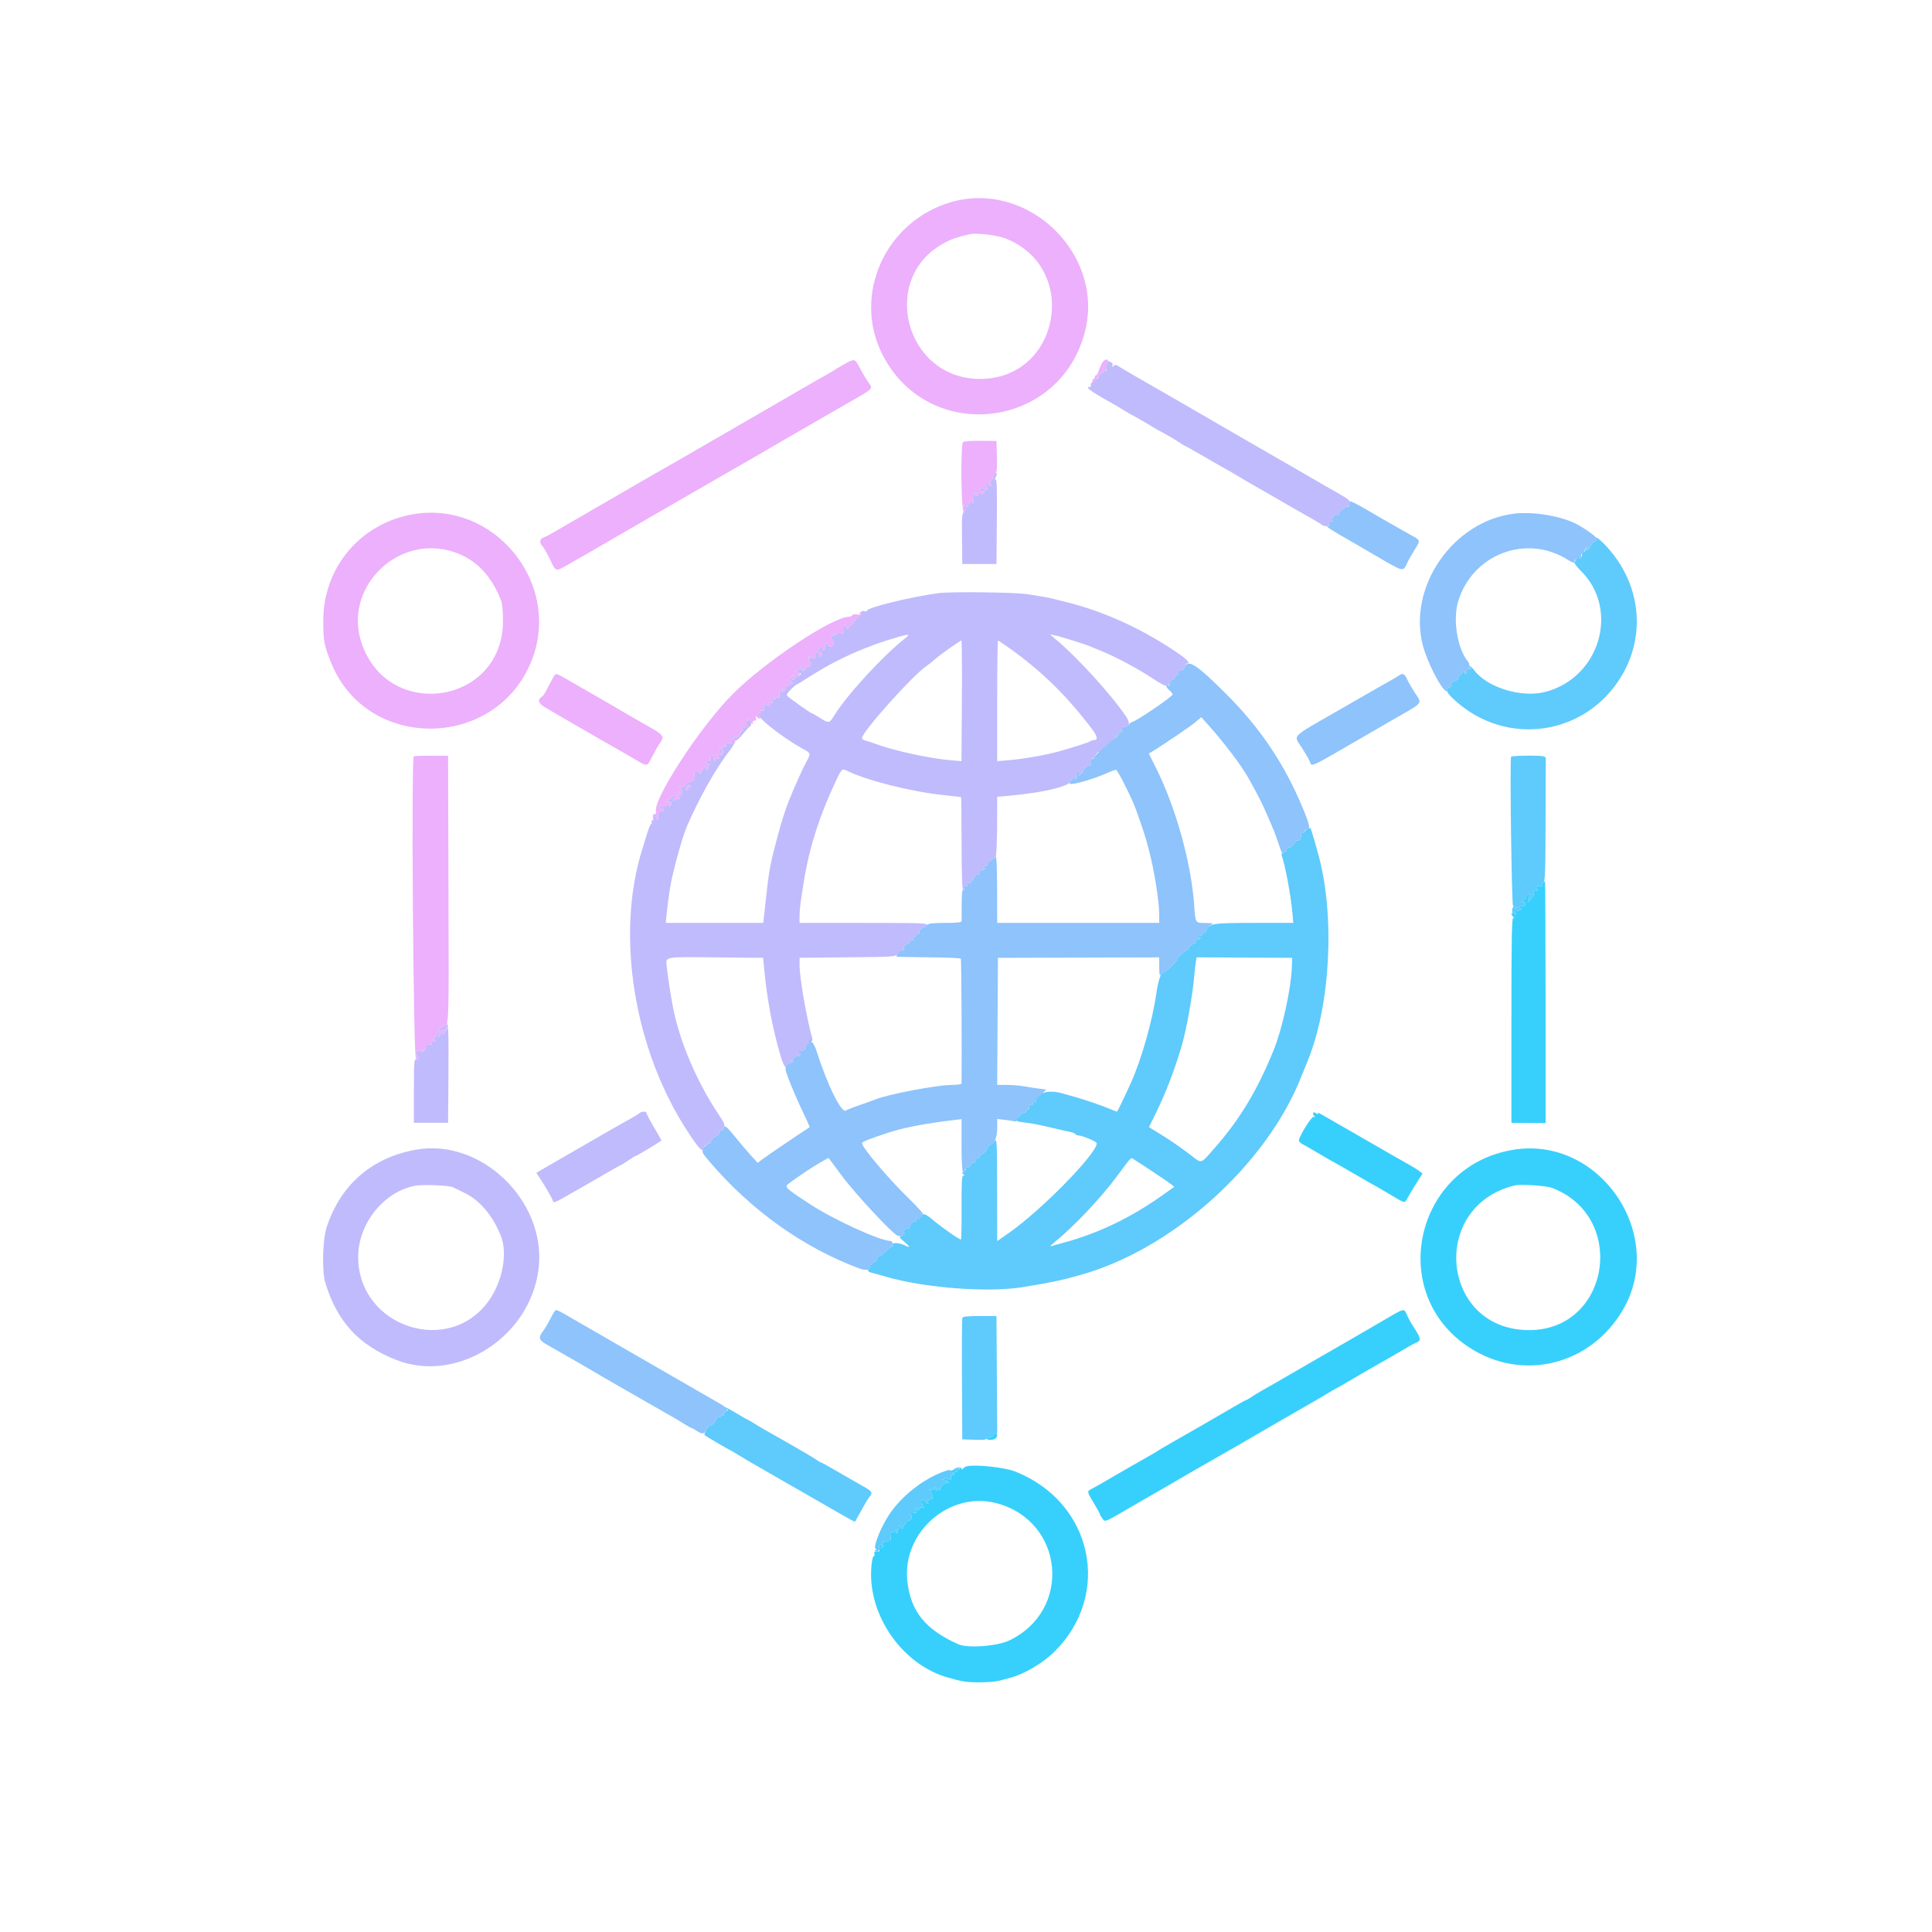 <svg id="svg" version="1.1" xmlns="http://www.w3.org/2000/svg" xmlns:xlink="http://www.w3.org/1999/xlink" width="400" height="400" viewBox="0, 0, 400,400"><g id="svgg"><path id="path0" d="M319.425 182.874 C 319.236 183.102,319.164 183.369,319.264 183.469 C 319.364 183.569,319.170 183.579,318.834 183.491 C 318.498 183.403,318.130 183.482,318.017 183.666 C 317.903 183.849,317.965 184.000,318.154 184.000 C 318.343 184.000,318.411 184.141,318.305 184.313 C 318.198 184.485,317.997 184.555,317.857 184.468 C 317.717 184.382,317.521 184.525,317.420 184.787 C 317.304 185.091,317.363 185.185,317.584 185.049 C 317.774 184.931,317.608 185.270,317.215 185.802 C 316.821 186.334,316.450 186.769,316.390 186.769 C 316.160 186.769,316.476 185.681,316.769 185.466 C 316.943 185.339,316.843 185.238,316.538 185.235 C 316.242 185.233,316.000 185.389,316.000 185.581 C 316.000 185.774,315.758 186.116,315.462 186.341 C 314.957 186.724,314.957 186.750,315.452 186.759 C 315.789 186.766,315.918 186.933,315.807 187.221 C 315.712 187.470,315.543 187.661,315.432 187.646 C 314.867 187.571,314.462 187.727,314.462 188.018 C 314.462 188.197,314.635 188.244,314.846 188.123 C 315.058 188.001,315.123 188.019,314.992 188.164 C 314.462 188.746,313.421 188.669,313.882 188.081 C 314.271 187.586,314.260 187.576,313.756 187.972 C 313.374 188.272,313.303 188.503,313.525 188.725 C 314.024 189.224,313.903 189.661,313.385 189.231 C 312.827 188.768,312.766 189.246,313.308 189.830 C 313.615 190.161,313.615 190.201,313.308 190.027 C 313.002 189.854,312.923 194.165,312.923 211.140 L 312.923 232.470 316.465 232.485 L 320.006 232.500 319.996 207.481 C 319.991 193.720,319.937 182.462,319.877 182.462 C 319.817 182.462,319.613 182.647,319.425 182.874 M271.897 230.359 C 271.788 230.469,271.854 230.748,272.046 230.979 C 272.315 231.303,272.297 231.363,271.967 231.243 C 271.547 231.089,268.923 235.315,268.923 236.145 C 268.923 236.346,269.304 236.706,269.769 236.945 C 270.235 237.183,271.845 238.107,273.347 238.997 C 274.849 239.887,276.114 240.615,276.157 240.615 C 276.200 240.615,278.137 241.723,280.462 243.077 C 282.786 244.431,284.723 245.538,284.766 245.538 C 284.809 245.538,286.114 246.300,287.665 247.231 C 290.944 249.198,290.846 249.176,291.398 248.077 C 291.632 247.612,292.430 246.272,293.171 245.100 L 294.519 242.969 293.798 242.417 C 293.401 242.113,292.315 241.443,291.385 240.929 C 290.454 240.414,289.069 239.632,288.308 239.191 C 286.373 238.069,280.986 234.966,279.692 234.228 C 279.100 233.890,277.715 233.095,276.615 232.462 C 275.515 231.828,274.155 231.046,273.593 230.724 C 273.010 230.391,272.671 230.308,272.805 230.531 C 272.994 230.845,272.948 230.847,272.569 230.541 C 272.310 230.331,272.007 230.249,271.897 230.359 M313.231 238.059 C 292.824 241.481,287.047 267.897,304.271 279.029 C 315.239 286.118,329.282 282.660,335.989 271.218 C 345.175 255.547,331.115 235.060,313.231 238.059 M321.231 245.903 C 337.026 251.795,333.321 275.385,316.601 275.385 C 298.301 275.385,295.806 249.665,313.692 245.408 C 314.805 245.143,320.131 245.492,321.231 245.903 M285.613 273.852 C 283.031 275.363,280.331 276.931,279.613 277.338 C 278.124 278.182,274.755 280.121,273.385 280.923 C 272.877 281.220,271.562 281.982,270.462 282.615 C 269.362 283.249,268.046 284.011,267.538 284.308 C 265.798 285.326,262.615 287.153,261.231 287.928 C 260.469 288.354,259.479 288.960,259.029 289.275 C 258.580 289.589,258.134 289.846,258.039 289.846 C 257.943 289.846,256.718 290.521,255.317 291.345 C 252.694 292.887,243.145 298.390,241.231 299.462 C 240.638 299.794,240.015 300.171,239.846 300.299 C 239.677 300.428,238.915 300.882,238.154 301.308 C 236.598 302.179,231.569 305.071,228.769 306.705 C 227.754 307.297,226.542 307.980,226.077 308.221 C 224.998 308.781,224.999 308.786,226.462 311.194 C 227.138 312.308,227.695 313.326,227.699 313.456 C 227.703 313.586,227.945 314.002,228.238 314.381 C 228.858 315.185,228.403 315.380,235.231 311.385 C 236.645 310.557,239.996 308.629,241.522 307.764 C 242.275 307.338,243.590 306.571,244.445 306.061 C 245.300 305.550,247.938 304.030,250.308 302.683 C 252.677 301.336,255.031 299.991,255.538 299.693 C 256.046 299.396,257.327 298.651,258.385 298.038 C 259.442 297.425,261.173 296.422,262.231 295.809 C 263.288 295.196,264.569 294.451,265.077 294.154 C 266.677 293.218,269.946 291.339,271.385 290.529 C 272.146 290.101,273.649 289.218,274.724 288.567 C 275.799 287.917,276.722 287.385,276.775 287.385 C 276.829 287.385,277.957 286.742,279.282 285.956 C 280.608 285.170,282.108 284.291,282.615 284.002 C 286.828 281.609,290.511 279.491,291.538 278.870 C 292.215 278.461,293.002 278.050,293.286 277.956 C 294.210 277.652,294.147 276.975,293.043 275.335 C 292.448 274.450,291.689 273.130,291.357 272.401 C 290.606 270.753,291.144 270.618,285.613 273.852 M205.548 296.077 C 205.543 296.373,205.712 296.618,205.923 296.622 C 206.135 296.626,205.965 296.892,205.547 297.214 C 205.129 297.535,204.679 297.731,204.547 297.650 C 204.415 297.569,204.308 297.658,204.308 297.847 C 204.308 298.052,204.716 298.153,205.308 298.096 C 206.465 297.985,206.773 297.146,206.021 296.152 C 205.607 295.604,205.557 295.596,205.548 296.077 M200.154 303.589 C 199.815 303.685,199.437 303.921,199.312 304.113 C 199.161 304.347,199.083 304.309,199.075 304.000 C 199.067 303.689,198.867 303.789,198.462 304.308 C 198.131 304.731,197.857 304.904,197.853 304.692 C 197.843 304.118,197.090 304.228,196.489 304.893 C 196.091 305.332,196.053 305.535,196.335 305.709 C 196.542 305.837,196.634 305.816,196.541 305.663 C 196.339 305.330,197.084 304.572,197.352 304.839 C 197.660 305.147,197.562 305.589,197.231 305.385 C 196.956 305.215,196.792 305.612,196.884 306.222 C 196.902 306.344,196.577 306.315,196.162 306.157 C 195.650 305.962,195.338 305.980,195.194 306.213 C 195.077 306.402,195.109 306.478,195.264 306.383 C 195.418 306.287,195.821 306.422,196.157 306.684 C 196.592 307.022,196.623 307.110,196.264 306.987 C 195.676 306.786,194.333 308.055,194.689 308.474 C 194.818 308.625,194.654 308.546,194.326 308.298 C 193.952 308.015,193.815 307.990,193.959 308.231 C 194.086 308.442,194.054 308.615,193.887 308.615 C 193.720 308.615,193.520 308.373,193.443 308.077 C 193.313 307.578,193.300 307.578,193.266 308.067 C 193.242 308.426,193.057 308.540,192.692 308.423 C 192.364 308.317,192.286 308.351,192.493 308.509 C 192.879 308.805,193.271 310.522,192.900 310.293 C 192.767 310.211,192.570 310.287,192.462 310.462 C 192.354 310.636,192.102 310.681,191.902 310.561 C 191.701 310.441,191.730 310.579,191.967 310.871 C 192.341 311.332,192.331 311.374,191.890 311.205 C 191.612 311.098,191.385 310.887,191.385 310.736 C 191.385 310.585,191.269 310.462,191.128 310.462 C 190.768 310.462,190.791 311.460,191.162 311.930 C 191.394 312.223,191.344 312.273,190.967 312.128 C 190.686 312.020,190.462 312.085,190.462 312.275 C 190.462 312.462,190.315 312.615,190.136 312.615 C 189.956 312.615,189.895 312.477,190.000 312.308 C 190.105 312.138,190.034 312.000,189.844 312.000 C 189.630 312.000,189.577 312.252,189.706 312.658 C 189.889 313.234,189.817 313.297,189.124 313.165 C 188.477 313.041,188.380 313.102,188.587 313.507 C 188.895 314.108,188.694 314.769,188.202 314.769 C 187.820 314.769,186.903 316.000,187.008 316.374 C 187.042 316.494,186.864 316.514,186.613 316.418 C 186.363 316.322,186.247 316.098,186.357 315.920 C 186.478 315.725,186.408 315.689,186.180 315.830 C 185.973 315.958,185.870 316.234,185.951 316.444 C 186.031 316.653,185.973 317.020,185.822 317.259 C 185.607 317.599,185.542 317.560,185.519 317.077 C 185.503 316.738,185.420 316.635,185.335 316.846 C 185.249 317.058,184.968 317.231,184.709 317.231 C 184.362 317.231,184.273 317.471,184.371 318.138 C 184.444 318.636,184.400 318.980,184.273 318.902 C 184.146 318.823,183.959 318.894,183.858 319.058 C 183.756 319.223,183.445 319.271,183.167 319.164 C 182.803 319.024,182.712 319.100,182.841 319.436 C 182.940 319.692,182.881 320.097,182.712 320.336 C 182.468 320.679,182.440 320.657,182.577 320.231 C 182.672 319.935,182.631 319.692,182.485 319.692 C 182.130 319.692,181.799 320.598,182.022 320.958 C 182.120 321.117,182.085 321.226,181.946 321.202 C 181.252 321.081,180.874 321.275,181.027 321.672 C 181.120 321.915,181.044 322.165,180.858 322.227 C 180.667 322.291,180.457 323.433,180.374 324.871 C 179.811 334.592,186.874 344.626,196.154 347.290 C 199.240 348.176,200.095 348.308,202.769 348.308 C 204.338 348.308,206.191 348.158,206.887 347.976 C 207.584 347.793,208.708 347.493,209.385 347.309 C 212.047 346.584,215.845 344.344,218.088 342.175 C 230.438 330.235,226.268 310.863,210.000 304.596 C 207.875 303.777,201.714 303.147,200.154 303.589 M206.253 311.204 C 220.340 314.873,222.079 333.405,208.923 339.656 C 206.452 340.830,200.329 341.287,198.431 340.439 C 191.591 337.384,188.556 333.636,187.859 327.385 C 186.734 317.293,196.534 308.672,206.253 311.204 " stroke="none" fill="#37d0fc" fill-rule="evenodd"></path><path id="path1" d="M229.054 75.521 C 228.950 75.934,228.955 76.417,229.064 76.594 C 229.188 76.795,229.064 76.840,228.735 76.713 C 228.338 76.561,228.270 76.619,228.460 76.948 C 228.600 77.188,228.606 77.287,228.474 77.168 C 228.199 76.920,227.385 77.640,227.385 78.132 C 227.385 78.313,227.231 78.462,227.044 78.462 C 226.848 78.462,226.790 78.236,226.906 77.932 C 227.018 77.641,226.998 77.516,226.862 77.653 C 226.727 77.790,226.615 78.201,226.615 78.566 C 226.615 78.934,226.443 79.196,226.231 79.154 C 226.019 79.112,225.846 79.362,225.846 79.710 C 225.846 80.059,225.708 80.258,225.538 80.154 C 225.369 80.049,225.231 80.104,225.231 80.275 C 225.231 80.563,227.080 81.746,230.462 83.622 C 231.223 84.044,231.985 84.495,232.154 84.624 C 232.451 84.849,233.369 85.377,236.308 87.011 C 237.069 87.434,238.038 88.008,238.462 88.287 C 238.885 88.566,239.992 89.192,240.923 89.678 C 241.854 90.164,243.194 90.955,243.902 91.435 C 244.609 91.915,245.250 92.308,245.327 92.308 C 245.403 92.308,247.368 93.415,249.692 94.769 C 252.017 96.123,253.958 97.231,254.005 97.231 C 254.052 97.231,254.970 97.763,256.045 98.413 C 257.120 99.064,258.623 99.947,259.385 100.375 C 260.146 100.804,261.600 101.637,262.615 102.225 C 266.424 104.433,270.662 106.865,272.000 107.612 C 272.762 108.036,273.516 108.505,273.677 108.653 C 274.193 109.129,275.386 108.978,275.188 108.462 C 275.072 108.158,275.198 108.000,275.557 108.000 C 275.857 108.000,276.015 107.913,275.908 107.806 C 275.568 107.465,276.334 106.406,276.793 106.582 C 277.034 106.674,277.231 106.577,277.231 106.366 C 277.231 105.897,278.325 104.923,278.853 104.923 C 279.064 104.923,279.419 104.632,279.641 104.275 C 279.863 103.919,279.897 103.720,279.715 103.832 C 279.533 103.944,279.385 103.903,279.385 103.740 C 279.385 103.577,278.588 102.993,277.615 102.444 C 275.642 101.329,275.882 101.466,269.077 97.529 C 261.533 93.164,258.939 91.667,257.077 90.609 C 256.400 90.224,254.600 89.183,253.077 88.294 C 250.063 86.536,247.163 84.854,245.659 83.992 C 237.617 79.384,232.037 76.148,231.559 75.816 C 231.089 75.488,230.868 75.480,230.500 75.778 C 230.125 76.082,230.084 76.074,230.288 75.735 C 230.443 75.477,230.377 75.212,230.116 75.047 C 229.452 74.626,229.256 74.713,229.054 75.521 M205.903 98.221 C 205.702 98.421,205.538 98.765,205.538 98.985 C 205.538 99.205,205.391 99.385,205.210 99.385 C 205.010 99.385,204.967 99.654,205.101 100.075 C 205.286 100.660,205.250 100.707,204.862 100.385 C 204.263 99.887,203.939 100.235,204.327 100.959 C 204.604 101.477,204.557 101.501,203.812 101.218 C 203.361 101.046,202.911 100.986,202.812 101.085 C 202.541 101.356,203.462 101.834,203.831 101.613 C 204.009 101.507,203.962 101.656,203.728 101.945 C 203.394 102.357,203.210 102.392,202.865 102.106 C 202.523 101.822,202.448 101.830,202.521 102.140 C 202.573 102.359,202.423 102.608,202.188 102.694 C 201.926 102.789,201.844 102.714,201.975 102.501 C 202.093 102.310,202.050 102.154,201.879 102.154 C 201.708 102.154,201.580 102.465,201.596 102.846 C 201.651 104.143,201.516 104.511,201.231 103.846 C 201.005 103.320,200.963 103.309,200.945 103.769 C 200.933 104.065,200.776 104.308,200.597 104.308 C 200.418 104.308,200.357 104.446,200.462 104.615 C 200.566 104.785,200.447 104.923,200.198 104.923 C 199.948 104.923,199.674 104.750,199.588 104.538 C 199.492 104.299,199.424 104.347,199.409 104.667 C 199.396 104.949,199.558 105.244,199.769 105.324 C 200.048 105.428,200.009 105.584,199.629 105.888 C 199.167 106.258,199.112 106.930,199.168 111.538 L 199.231 116.769 202.769 116.769 L 206.308 116.769 206.389 107.902 C 206.449 101.440,206.378 99.092,206.128 99.247 C 205.890 99.394,205.896 99.250,206.148 98.780 C 206.568 97.996,206.434 97.690,205.903 98.221 M194.308 122.805 C 188.469 123.586,179.175 125.873,179.527 126.443 C 179.608 126.574,179.345 126.617,178.943 126.541 C 178.383 126.434,178.223 126.530,178.260 126.952 C 178.286 127.255,177.997 127.661,177.617 127.856 C 177.237 128.050,177.018 128.300,177.130 128.412 C 177.242 128.524,177.183 128.615,177.000 128.615 C 176.817 128.615,176.597 128.442,176.511 128.231 C 176.419 128.001,176.346 128.063,176.332 128.385 C 176.319 128.681,176.481 128.932,176.692 128.943 C 176.904 128.953,176.765 129.087,176.385 129.240 C 176.004 129.393,175.692 129.662,175.692 129.836 C 175.692 130.011,175.546 130.154,175.366 130.154 C 175.187 130.154,175.126 130.015,175.231 129.846 C 175.335 129.677,175.208 129.538,174.947 129.538 C 174.603 129.538,174.503 129.789,174.580 130.454 C 174.669 131.220,174.606 131.324,174.190 131.091 C 173.848 130.900,173.508 130.974,173.101 131.329 C 172.647 131.726,172.568 131.739,172.760 131.385 C 172.957 131.020,172.898 131.028,172.478 131.423 C 172.029 131.844,172.008 132.020,172.339 132.551 C 172.991 133.595,172.140 134.393,171.376 133.455 C 170.991 132.984,170.824 132.914,170.841 133.231 C 170.898 134.288,170.750 134.794,170.441 134.602 C 170.260 134.491,170.191 134.171,170.287 133.892 C 170.384 133.613,170.186 133.731,169.847 134.154 C 169.508 134.577,169.085 135.098,168.907 135.312 C 168.729 135.525,168.668 135.837,168.772 136.004 C 168.875 136.171,168.686 136.308,168.351 136.308 C 168.017 136.308,167.674 136.135,167.588 135.923 C 167.503 135.712,167.422 135.822,167.409 136.169 C 167.396 136.516,167.557 136.972,167.767 137.182 C 168.161 137.577,167.531 138.281,167.050 137.983 C 166.934 137.912,166.764 138.142,166.671 138.496 C 166.501 139.146,165.842 139.042,165.851 138.366 C 165.854 138.146,165.975 138.184,166.154 138.462 C 166.409 138.856,166.453 138.845,166.457 138.385 C 166.463 137.656,165.944 137.704,165.534 138.470 C 165.337 138.837,165.048 139.003,164.831 138.873 C 164.609 138.739,164.630 138.859,164.884 139.172 C 165.362 139.762,165.688 139.876,165.355 139.337 C 165.219 139.117,165.271 139.065,165.491 139.201 C 166.014 139.525,165.934 139.674,165.058 140.007 C 164.625 140.172,164.355 140.444,164.459 140.611 C 164.568 140.788,164.441 140.837,164.157 140.728 C 163.715 140.558,163.719 140.474,164.206 139.885 C 164.656 139.340,164.620 139.349,163.989 139.941 C 163.272 140.612,163.261 140.673,163.781 141.060 C 164.289 141.439,164.258 141.495,163.373 141.804 C 162.847 141.988,162.493 142.264,162.589 142.419 C 162.684 142.573,162.530 142.888,162.247 143.119 C 161.792 143.489,161.757 143.469,161.949 142.956 C 162.135 142.463,162.097 142.433,161.700 142.763 C 161.436 142.982,161.289 143.462,161.362 143.864 C 161.456 144.386,161.373 144.533,161.053 144.410 C 160.812 144.317,160.615 144.382,160.615 144.554 C 160.615 144.725,160.304 144.785,159.923 144.687 C 159.283 144.522,159.265 144.552,159.692 145.081 C 160.109 145.598,160.103 145.635,159.631 145.458 C 159.257 145.318,159.157 145.389,159.279 145.708 C 159.481 146.235,159.254 146.270,158.446 145.838 C 157.909 145.550,157.882 145.592,158.151 146.299 C 158.437 147.052,158.263 147.249,157.439 147.106 C 157.299 147.082,157.273 147.204,157.380 147.377 C 157.487 147.550,157.423 147.692,157.238 147.692 C 155.709 147.692,161.355 152.328,166.077 154.950 C 167.963 155.997,167.941 155.908,166.833 157.952 C 166.122 159.265,164.490 162.911,163.369 165.692 C 162.649 167.478,161.832 170.020,161.093 172.769 C 159.442 178.915,159.262 179.870,158.574 186.077 L 158.021 191.077 147.931 191.077 L 137.841 191.077 138.016 189.308 C 138.271 186.730,138.751 183.413,139.074 182.000 C 140.132 177.369,141.456 172.821,142.318 170.856 C 145.004 164.730,148.338 158.866,151.193 155.243 C 151.722 154.573,152.110 153.832,152.056 153.597 C 152.003 153.361,152.091 153.251,152.253 153.351 C 152.414 153.450,153.076 152.876,153.724 152.074 C 154.371 151.272,155.074 150.508,155.284 150.376 C 155.734 150.096,155.517 149.348,154.921 149.119 C 154.627 149.006,154.521 149.203,154.560 149.787 C 154.597 150.343,154.464 150.615,154.154 150.615 C 153.900 150.615,153.730 150.432,153.777 150.208 C 153.825 149.977,153.714 149.892,153.519 150.012 C 153.273 150.164,153.271 150.317,153.512 150.558 C 153.956 151.002,153.941 151.479,153.491 151.201 C 153.292 151.078,153.218 151.116,153.324 151.287 C 153.633 151.786,152.605 153.036,152.211 152.641 C 151.788 152.219,150.975 152.202,151.234 152.620 C 151.340 152.792,151.556 152.853,151.714 152.756 C 151.871 152.659,152.000 152.726,152.000 152.905 C 152.000 153.084,151.853 153.231,151.674 153.231 C 151.495 153.231,151.434 153.369,151.538 153.538 C 151.721 153.834,151.328 153.969,150.562 153.874 C 150.363 153.850,150.099 153.993,149.976 154.193 C 149.825 154.437,149.884 154.474,150.154 154.308 C 150.424 154.141,150.482 154.179,150.332 154.422 C 150.209 154.622,149.876 154.747,149.592 154.700 C 149.304 154.653,149.073 154.819,149.069 155.077 C 149.064 155.331,148.960 155.699,148.837 155.895 C 148.714 156.092,148.698 156.474,148.802 156.745 C 148.946 157.120,148.861 157.188,148.445 157.028 C 148.071 156.885,147.969 156.932,148.122 157.178 C 148.244 157.376,148.197 157.538,148.018 157.538 C 147.839 157.538,147.692 157.270,147.692 156.941 C 147.692 156.613,147.562 156.263,147.403 156.165 C 147.243 156.067,147.139 156.370,147.172 156.839 C 147.217 157.498,147.108 157.672,146.692 157.602 C 146.396 157.552,146.154 157.656,146.154 157.833 C 146.154 158.009,146.396 158.165,146.692 158.178 C 146.988 158.191,147.065 158.270,146.863 158.352 C 146.661 158.434,146.572 158.700,146.666 158.943 C 146.901 159.556,146.463 159.496,145.953 158.846 C 145.720 158.550,145.553 158.446,145.582 158.615 C 145.685 159.221,145.032 160.425,144.802 160.053 C 144.329 159.288,143.607 159.651,143.789 160.560 C 143.943 161.328,143.844 161.471,142.934 161.800 C 142.368 162.005,141.828 162.374,141.733 162.620 C 141.631 162.887,141.341 162.995,141.012 162.889 C 140.631 162.766,140.581 162.797,140.848 162.990 C 141.303 163.319,141.245 164.905,140.781 164.824 C 140.605 164.794,140.508 164.977,140.564 165.231 C 140.621 165.485,140.564 165.590,140.439 165.464 C 140.313 165.339,140.025 165.390,139.798 165.579 C 139.494 165.831,139.385 165.830,139.385 165.576 C 139.385 165.386,139.531 165.231,139.710 165.231 C 139.890 165.231,139.938 165.071,139.817 164.876 C 139.684 164.661,139.732 164.604,139.937 164.730 C 140.126 164.847,140.427 164.630,140.617 164.239 C 140.930 163.594,140.922 163.582,140.507 164.097 C 140.259 164.405,140.005 164.613,139.944 164.559 C 139.882 164.505,139.627 164.639,139.377 164.857 C 139.127 165.074,138.646 165.448,138.308 165.687 C 137.703 166.116,137.704 166.120,138.362 165.955 C 139.044 165.783,139.215 166.455,138.626 166.991 C 138.481 167.123,138.462 167.058,138.584 166.846 C 138.844 166.395,138.496 166.352,137.856 166.756 C 137.564 166.941,137.245 166.912,136.951 166.675 C 136.595 166.387,136.547 166.391,136.728 166.692 C 136.855 166.904,136.813 167.077,136.634 167.077 C 136.454 167.077,136.308 167.232,136.308 167.422 C 136.308 167.674,136.423 167.672,136.733 167.414 C 137.061 167.142,137.200 167.169,137.339 167.531 C 137.463 167.853,137.330 168.000,136.913 168.000 C 136.338 168.000,136.171 168.406,136.279 169.538 C 136.312 169.882,136.238 169.861,135.989 169.455 C 135.805 169.155,135.522 168.992,135.361 169.092 C 135.199 169.192,135.147 169.402,135.244 169.560 C 135.341 169.717,135.266 169.846,135.077 169.846 C 134.888 169.846,134.813 169.975,134.910 170.133 C 135.007 170.290,134.959 170.498,134.803 170.595 C 134.646 170.691,134.280 171.566,133.988 172.539 C 133.696 173.512,133.270 174.895,133.041 175.612 C 127.333 193.490,131.246 217.573,142.639 234.680 C 144.982 238.199,145.468 238.645,145.756 237.542 C 145.844 237.205,146.039 237.006,146.189 237.099 C 146.339 237.191,146.462 237.112,146.462 236.923 C 146.462 236.734,146.600 236.665,146.769 236.769 C 146.938 236.874,147.077 236.814,147.077 236.637 C 147.077 236.208,148.058 235.077,148.301 235.227 C 148.406 235.292,148.669 235.062,148.884 234.717 C 149.182 234.241,149.185 234.146,148.898 234.323 C 148.648 234.477,148.599 234.429,148.753 234.180 C 148.881 233.973,149.209 233.890,149.483 233.995 C 149.757 234.100,149.883 234.088,149.763 233.968 C 149.642 233.847,149.701 233.559,149.893 233.328 C 150.166 232.999,149.937 232.451,148.853 230.838 C 144.335 224.112,140.795 215.865,139.380 208.769 C 138.885 206.286,138.212 201.953,138.053 200.231 C 137.845 197.968,137.110 198.108,148.615 198.218 L 158.000 198.308 158.081 199.231 C 158.720 206.512,159.837 212.607,161.674 218.840 C 162.136 220.405,162.769 221.462,162.769 220.667 C 162.769 220.506,163.115 220.288,163.538 220.181 C 163.962 220.075,164.308 219.835,164.308 219.649 C 164.308 219.424,164.125 219.445,163.769 219.709 C 163.473 219.929,163.613 219.731,164.081 219.269 C 164.548 218.808,165.058 218.508,165.213 218.605 C 165.369 218.701,165.583 218.639,165.689 218.467 C 165.796 218.295,165.736 218.154,165.557 218.154 C 165.377 218.154,165.231 218.015,165.231 217.846 C 165.231 217.677,165.335 217.566,165.462 217.599 C 166.044 217.753,167.033 217.167,166.877 216.761 C 166.772 216.488,167.018 216.181,167.529 215.948 C 168.151 215.665,168.305 215.422,168.167 214.941 C 167.011 210.910,165.538 202.415,165.538 199.778 L 165.538 198.289 175.443 198.201 C 185.185 198.114,185.358 198.101,185.938 197.441 C 186.263 197.071,186.652 196.804,186.803 196.846 C 187.063 196.919,187.102 196.828,187.192 195.923 C 187.213 195.712,187.438 195.538,187.692 195.538 C 187.946 195.538,188.257 195.287,188.382 194.980 C 188.514 194.658,188.762 194.516,188.968 194.643 C 189.191 194.781,189.243 194.730,189.105 194.507 C 188.981 194.307,189.095 194.068,189.363 193.966 C 189.627 193.864,189.751 193.634,189.640 193.454 C 189.512 193.246,189.631 193.201,189.966 193.329 C 190.281 193.450,190.417 193.408,190.304 193.225 C 190.122 192.930,190.825 192.000,191.231 192.000 C 191.340 192.000,191.636 191.792,191.890 191.538 C 192.300 191.128,190.862 191.077,178.945 191.077 L 165.538 191.077 165.538 189.641 C 165.538 188.283,165.722 186.829,166.484 182.154 C 167.575 175.457,169.744 168.689,172.992 161.846 C 174.335 159.015,174.292 159.051,175.639 159.702 C 179.730 161.678,188.918 163.958,195.538 164.639 C 197.400 164.831,198.954 165.016,198.992 165.050 C 199.030 165.084,199.072 169.504,199.085 174.872 C 199.102 181.392,199.213 184.567,199.422 184.439 C 199.594 184.332,199.654 184.036,199.556 183.781 C 199.432 183.458,199.519 183.370,199.843 183.495 C 200.168 183.619,200.315 183.468,200.332 182.990 C 200.345 182.615,200.425 182.477,200.508 182.683 C 200.628 182.979,200.747 182.979,201.067 182.683 C 201.291 182.477,201.411 182.204,201.334 182.077 C 201.257 181.950,201.341 181.846,201.520 181.846 C 201.700 181.846,201.846 181.643,201.846 181.394 C 201.846 181.119,202.027 181.012,202.308 181.119 C 202.627 181.242,202.769 181.099,202.769 180.658 C 202.769 180.237,202.916 180.076,203.200 180.184 C 203.436 180.275,203.735 180.180,203.863 179.973 C 204.025 179.710,203.965 179.676,203.663 179.858 C 203.296 180.079,203.294 180.040,203.650 179.601 C 203.881 179.316,204.177 179.150,204.308 179.231 C 204.439 179.312,204.527 179.206,204.504 178.997 C 204.481 178.787,204.559 178.615,204.679 178.615 C 204.799 178.615,205.106 178.338,205.362 178.000 C 205.617 177.662,205.841 177.523,205.858 177.692 C 205.875 177.862,206.008 177.723,206.154 177.385 C 206.299 177.046,206.428 174.115,206.440 170.871 L 206.462 164.972 208.538 164.790 C 216.466 164.096,222.346 162.597,221.638 161.450 C 221.526 161.270,221.595 161.229,221.799 161.355 C 221.994 161.476,222.154 161.428,222.154 161.249 C 222.154 161.070,222.300 160.923,222.480 160.923 C 222.659 160.923,222.706 161.096,222.584 161.308 C 222.456 161.531,222.480 161.585,222.643 161.436 C 222.921 161.181,222.965 161.040,223.038 160.154 C 223.060 159.900,223.211 159.692,223.375 159.692 C 223.539 159.692,223.581 159.935,223.469 160.231 C 223.278 160.735,223.298 160.736,223.786 160.253 C 224.073 159.969,224.308 159.657,224.308 159.560 C 224.308 159.199,225.495 158.213,225.692 158.410 C 225.805 158.523,225.870 158.477,225.835 158.308 C 225.700 157.638,225.860 156.896,226.107 157.048 C 226.251 157.137,226.552 156.868,226.775 156.451 C 227.238 155.585,227.771 155.418,227.480 156.231 C 227.272 156.811,227.320 156.777,228.010 155.864 C 228.409 155.336,228.408 155.296,228.000 155.520 C 227.746 155.659,228.220 155.132,229.053 154.348 C 229.886 153.564,230.666 152.923,230.785 152.923 C 230.904 152.923,231.192 152.681,231.424 152.385 C 231.815 151.886,231.802 151.881,231.249 152.308 C 230.844 152.620,230.729 152.639,230.894 152.366 C 231.027 152.144,231.504 151.816,231.953 151.637 C 232.422 151.450,232.605 151.250,232.383 151.168 C 231.829 150.962,232.232 150.462,232.951 150.462 C 233.907 150.462,233.985 149.625,233.149 148.361 C 230.363 144.152,223.313 136.368,218.923 132.656 L 217.385 131.355 218.462 131.564 C 219.566 131.778,224.590 133.348,225.692 133.825 C 226.031 133.971,227.069 134.397,228.000 134.772 C 230.905 135.941,235.731 138.518,238.571 140.416 C 240.543 141.733,241.362 142.131,241.534 141.853 C 241.720 141.552,241.808 141.560,241.938 141.888 C 242.032 142.123,242.116 141.989,242.130 141.587 C 242.145 141.138,242.385 140.805,242.766 140.705 C 243.102 140.617,243.311 140.437,243.229 140.305 C 243.147 140.173,243.287 139.985,243.540 139.888 C 243.793 139.791,244.000 139.485,244.000 139.208 C 244.000 138.901,244.169 138.768,244.433 138.869 C 244.707 138.975,245.001 138.708,245.235 138.144 C 245.438 137.654,245.693 137.282,245.802 137.319 C 246.546 137.567,245.825 136.598,244.650 135.770 C 237.366 130.638,229.150 126.780,221.231 124.775 C 220.131 124.496,218.746 124.146,218.154 123.996 C 217.079 123.725,216.254 123.576,212.769 123.027 C 210.176 122.618,196.901 122.459,194.308 122.805 M187.503 132.073 C 182.980 135.583,175.398 143.808,172.752 148.076 C 171.684 149.800,171.626 149.810,169.742 148.615 C 168.941 148.108,168.208 147.692,168.113 147.692 C 167.849 147.692,163.121 144.320,162.913 143.983 C 162.812 143.821,163.224 143.222,163.827 142.654 C 164.430 142.085,164.923 141.667,164.923 141.726 C 164.923 141.784,166.130 141.053,167.606 140.101 C 173.166 136.515,179.220 133.805,186.000 131.867 C 188.186 131.242,188.516 131.288,187.503 132.073 M199.147 145.107 L 199.063 157.600 196.839 157.404 C 192.426 157.017,185.306 155.477,181.538 154.096 C 180.608 153.754,179.535 153.404,179.154 153.317 C 178.773 153.230,178.462 153.002,178.462 152.810 C 178.462 151.557,188.893 139.892,191.767 137.932 C 192.318 137.556,193.115 136.925,193.538 136.531 C 194.419 135.710,198.773 132.615,199.048 132.615 C 199.149 132.615,199.193 138.237,199.147 145.107 M208.999 134.203 C 215.721 138.984,221.002 144.174,226.231 151.139 C 227.207 152.439,227.317 153.231,226.523 153.231 C 226.218 153.231,225.838 153.347,225.677 153.488 C 225.413 153.720,221.515 154.963,218.769 155.689 C 216.056 156.407,211.728 157.150,208.846 157.391 L 206.462 157.591 206.462 145.103 C 206.462 138.235,206.530 132.615,206.614 132.615 C 206.698 132.615,207.771 133.330,208.999 134.203 M170.154 135.505 C 170.154 135.721,169.965 135.897,169.735 135.897 C 169.480 135.897,169.373 135.677,169.462 135.337 C 169.620 134.732,170.154 134.862,170.154 135.505 M149.743 155.825 C 149.641 156.091,149.380 156.306,149.164 156.303 C 148.869 156.299,148.878 156.230,149.199 156.026 C 149.465 155.857,149.546 155.539,149.411 155.185 C 149.244 154.745,149.278 154.698,149.561 154.979 C 149.763 155.179,149.845 155.560,149.743 155.825 M142.952 162.817 C 143.099 163.053,143.036 163.088,142.764 162.920 C 142.478 162.743,142.409 162.805,142.534 163.129 C 142.637 163.398,142.538 163.590,142.295 163.590 C 141.830 163.590,141.837 163.043,142.308 162.697 C 142.707 162.404,142.696 162.402,142.952 162.817 M92.141 211.713 C 91.989 211.959,92.031 212.017,92.260 211.876 C 92.456 211.755,92.615 211.769,92.615 211.907 C 92.615 212.045,92.199 212.342,91.691 212.567 C 91.182 212.792,90.837 213.091,90.923 213.231 C 91.010 213.371,90.952 213.532,90.794 213.589 C 90.637 213.646,90.463 213.899,90.408 214.153 C 90.353 214.406,90.100 214.797,89.846 215.022 C 89.592 215.246,89.558 215.343,89.769 215.235 C 89.981 215.128,90.154 215.203,90.154 215.402 C 90.154 215.630,89.843 215.705,89.314 215.603 C 88.528 215.453,88.511 215.471,89.065 215.875 C 89.623 216.284,89.607 216.308,88.777 216.308 C 88.293 216.308,87.985 216.395,88.092 216.502 C 88.372 216.782,87.740 217.847,87.297 217.841 C 87.056 217.838,87.087 217.718,87.385 217.505 C 87.768 217.229,87.751 217.204,87.283 217.356 C 86.973 217.456,86.593 217.538,86.438 217.538 C 86.132 217.538,86.196 218.408,86.544 218.965 C 86.678 219.180,86.556 219.299,86.227 219.273 C 85.734 219.234,85.692 219.750,85.692 225.846 L 85.692 232.462 89.231 232.462 L 92.769 232.462 92.850 222.173 C 92.926 212.641,92.791 210.661,92.141 211.713 M92.235 213.363 C 91.942 213.578,91.799 213.851,91.918 213.970 C 92.038 214.089,91.897 214.095,91.606 213.983 C 91.228 213.838,91.077 213.936,91.077 214.326 C 91.077 214.626,90.984 214.779,90.871 214.666 C 90.526 214.321,91.428 212.959,91.885 213.134 C 92.117 213.224,92.308 213.120,92.308 212.905 C 92.308 212.689,92.411 212.616,92.538 212.743 C 92.665 212.870,92.528 213.149,92.235 213.363 M132.446 230.433 C 132.285 230.586,131.669 230.978,131.077 231.305 C 128.984 232.459,125.048 234.704,122.308 236.308 C 121.136 236.993,117.715 238.964,116.308 239.765 C 115.715 240.101,114.288 240.926,113.135 241.598 L 111.039 242.819 111.581 243.640 C 112.932 245.686,114.462 248.325,114.462 248.610 C 114.462 249.125,114.920 248.979,116.970 247.808 C 118.044 247.195,119.516 246.357,120.241 245.946 C 120.966 245.536,123.095 244.307,124.973 243.215 C 126.851 242.124,128.448 241.231,128.523 241.231 C 128.597 241.231,129.262 240.815,130.000 240.308 C 130.738 239.800,131.408 239.385,131.488 239.385 C 131.753 239.385,136.923 236.275,136.923 236.116 C 136.923 236.030,136.231 234.788,135.385 233.355 C 134.538 231.922,133.846 230.616,133.846 230.452 C 133.846 230.076,132.835 230.061,132.446 230.433 M86.154 238.025 C 77.013 239.654,70.564 245.230,67.641 254.030 C 66.793 256.582,66.621 263.150,67.340 265.538 C 69.760 273.584,74.262 278.500,82.000 281.547 C 94.745 286.566,110.011 276.678,111.538 262.415 C 113.023 248.550,99.578 235.632,86.154 238.025 M93.751 245.797 C 94.057 245.954,95.138 246.480,96.154 246.965 C 99.350 248.491,102.114 251.784,103.738 256.000 C 105.100 259.538,104.054 265.201,101.309 269.149 C 93.077 280.990,74.154 274.771,74.154 260.225 C 74.154 253.317,79.493 246.676,86.000 245.490 C 87.569 245.204,93.018 245.420,93.751 245.797 " stroke="none" fill="#c0bbfc" fill-rule="evenodd"></path><path id="path2" d="M330.615 111.692 C 330.720 111.862,330.649 112.000,330.458 112.000 C 330.020 112.000,329.412 112.606,329.146 113.308 C 329.034 113.604,328.765 113.844,328.548 113.841 C 328.269 113.838,328.288 113.742,328.615 113.510 C 329.026 113.220,329.026 113.199,328.615 113.323 C 328.362 113.399,328.190 113.621,328.234 113.816 C 328.278 114.011,328.105 114.251,327.851 114.348 C 327.596 114.446,327.447 114.622,327.520 114.739 C 327.592 114.857,327.524 115.154,327.369 115.399 C 327.154 115.739,327.085 115.748,327.082 115.440 C 327.076 114.945,326.054 115.878,325.969 116.455 C 325.940 116.658,326.529 117.428,327.279 118.167 C 335.382 126.153,331.262 140.287,319.970 143.244 C 314.982 144.550,307.800 142.326,305.111 138.643 C 304.791 138.205,304.376 137.848,304.188 137.851 C 304.000 137.853,304.054 137.990,304.308 138.154 C 304.702 138.409,304.691 138.453,304.231 138.457 C 303.935 138.459,303.692 138.661,303.692 138.905 C 303.692 139.149,303.555 139.433,303.388 139.536 C 303.207 139.648,303.165 139.501,303.284 139.170 C 303.441 138.733,303.310 138.773,302.665 139.361 C 302.214 139.772,301.846 140.276,301.846 140.482 C 301.846 140.688,301.505 140.942,301.088 141.047 C 300.604 141.168,300.389 141.393,300.495 141.668 C 300.591 141.918,300.415 142.176,300.074 142.284 C 299.096 142.595,299.403 143.340,301.176 144.960 C 311.867 154.731,328.286 152.360,335.719 139.972 C 340.832 131.448,339.667 120.903,332.771 113.308 C 331.276 111.661,330.009 110.712,330.615 111.692 M312.848 156.686 C 312.574 157.504,312.977 187.695,313.259 187.521 C 313.438 187.411,313.409 187.600,313.195 187.943 C 312.820 188.544,313.340 189.840,313.780 189.399 C 313.865 189.315,313.774 189.053,313.579 188.817 C 313.303 188.485,313.344 188.294,313.765 187.964 C 314.259 187.577,314.269 187.588,313.882 188.081 C 313.421 188.669,314.462 188.746,314.992 188.164 C 315.123 188.019,315.058 188.001,314.846 188.123 C 314.635 188.244,314.462 188.197,314.462 188.018 C 314.462 187.727,314.867 187.571,315.432 187.646 C 315.543 187.661,315.712 187.470,315.807 187.221 C 315.918 186.933,315.789 186.766,315.452 186.759 C 314.957 186.750,314.957 186.724,315.462 186.341 C 315.758 186.116,316.000 185.774,316.000 185.581 C 316.000 185.389,316.242 185.233,316.538 185.235 C 316.843 185.238,316.943 185.339,316.769 185.466 C 316.476 185.681,316.160 186.769,316.390 186.769 C 316.450 186.769,316.821 186.334,317.215 185.802 C 317.608 185.270,317.774 184.931,317.584 185.049 C 317.363 185.185,317.304 185.091,317.420 184.787 C 317.521 184.525,317.717 184.382,317.857 184.468 C 317.997 184.555,318.198 184.485,318.305 184.313 C 318.411 184.141,318.343 184.000,318.154 184.000 C 317.965 184.000,317.903 183.849,318.017 183.666 C 318.130 183.482,318.485 183.399,318.804 183.483 C 319.124 183.567,319.318 183.525,319.235 183.391 C 319.152 183.257,319.284 182.980,319.529 182.777 C 319.903 182.467,319.977 180.427,319.993 169.954 C 320.004 163.105,320.026 157.405,320.043 157.289 C 320.149 156.542,319.756 156.450,316.464 156.450 C 314.518 156.450,312.892 156.556,312.848 156.686 M270.769 171.608 C 270.515 171.704,270.195 171.973,270.058 172.205 C 269.921 172.438,269.691 172.556,269.547 172.467 C 269.403 172.378,269.324 172.548,269.372 172.845 C 269.476 173.486,268.967 174.217,268.582 173.979 C 268.432 173.887,268.152 174.158,267.959 174.582 C 267.766 175.006,267.315 175.398,266.958 175.453 C 266.600 175.508,266.339 175.714,266.378 175.912 C 266.417 176.109,266.165 176.360,265.818 176.471 C 265.416 176.598,265.251 176.840,265.364 177.135 C 266.038 178.891,267.255 185.383,267.559 188.846 L 267.755 191.077 259.744 191.077 C 251.263 191.077,250.323 191.208,249.847 192.458 C 249.685 192.886,249.376 193.200,249.161 193.156 C 248.945 193.113,248.802 193.245,248.842 193.450 C 248.885 193.666,248.722 193.750,248.458 193.648 C 248.206 193.552,248.000 193.626,248.000 193.813 C 248.000 194.001,248.173 194.156,248.385 194.159 C 248.649 194.162,248.629 194.252,248.322 194.446 C 248.077 194.601,247.742 194.646,247.578 194.545 C 247.407 194.439,247.363 194.577,247.475 194.869 C 247.582 195.148,247.571 195.345,247.450 195.306 C 247.094 195.191,245.831 196.190,246.053 196.412 C 246.165 196.524,246.084 196.615,245.874 196.615 C 245.486 196.615,243.692 198.253,243.692 198.606 C 243.692 198.993,241.100 201.494,240.855 201.343 C 240.441 201.087,239.768 203.078,239.418 205.594 C 238.628 211.275,236.303 219.446,234.100 224.283 C 232.448 227.910,231.355 230.154,231.241 230.154 C 231.179 230.154,230.528 229.900,229.795 229.589 C 228.296 228.954,224.480 227.644,222.615 227.124 C 221.938 226.935,220.633 226.570,219.713 226.313 C 216.959 225.543,214.462 226.359,214.462 228.029 C 214.462 228.202,214.323 228.258,214.154 228.154 C 213.985 228.049,213.846 228.194,213.846 228.476 C 213.846 228.822,213.684 228.927,213.348 228.798 C 212.964 228.650,212.886 228.749,213.011 229.227 C 213.100 229.568,213.062 229.778,212.927 229.694 C 212.791 229.611,212.597 229.758,212.496 230.021 C 212.395 230.285,212.199 230.431,212.061 230.345 C 211.923 230.260,211.426 230.597,210.956 231.095 C 209.995 232.113,210.044 232.155,212.555 232.450 C 213.453 232.555,215.668 232.993,217.478 233.424 C 219.288 233.855,221.152 234.280,221.619 234.370 C 222.087 234.459,222.545 234.655,222.637 234.805 C 222.730 234.954,223.000 235.077,223.237 235.077 C 224.052 235.077,227.077 236.352,227.077 236.695 C 227.077 238.870,215.529 250.643,208.805 255.324 L 206.462 256.956 206.445 246.247 C 206.431 236.426,206.389 235.596,205.946 236.231 C 205.681 236.612,205.306 236.923,205.115 236.923 C 204.923 236.923,204.585 237.332,204.363 237.832 C 204.142 238.331,203.693 238.825,203.365 238.929 C 203.037 239.033,202.769 239.325,202.769 239.577 C 202.769 239.830,202.621 239.945,202.441 239.833 C 202.260 239.722,202.037 239.920,201.944 240.273 C 201.852 240.627,201.660 240.845,201.519 240.757 C 201.377 240.670,201.109 240.883,200.923 241.231 C 200.737 241.579,200.453 241.782,200.292 241.683 C 200.132 241.583,200.000 241.722,200.000 241.991 C 200.000 242.261,199.781 242.565,199.513 242.668 C 199.120 242.818,199.105 242.906,199.436 243.115 C 199.758 243.319,199.761 243.376,199.451 243.380 C 199.140 243.384,199.062 244.788,199.088 249.923 C 199.107 253.519,199.051 256.531,198.966 256.615 C 198.789 256.790,194.652 253.896,192.919 252.385 C 192.288 251.835,191.563 251.385,191.308 251.385 C 190.714 251.385,190.089 252.128,190.387 252.480 C 190.513 252.628,190.370 252.561,190.070 252.331 C 189.586 251.960,189.548 251.979,189.734 252.495 C 189.850 252.815,189.830 252.973,189.689 252.845 C 189.363 252.549,188.308 253.493,188.308 254.081 C 188.308 254.326,188.125 254.457,187.901 254.371 C 187.677 254.285,187.321 254.493,187.109 254.832 C 186.891 255.182,186.867 255.361,187.054 255.245 C 187.236 255.132,187.385 255.178,187.385 255.346 C 187.385 255.514,187.078 255.748,186.704 255.867 C 186.056 256.073,186.081 256.130,187.243 257.114 C 188.423 258.112,188.506 258.436,187.441 257.887 C 186.295 257.296,184.612 257.171,184.812 257.692 C 184.914 257.960,184.858 258.139,184.687 258.090 C 184.515 258.040,184.093 258.321,183.749 258.713 C 183.405 259.104,183.009 259.451,182.869 259.482 C 182.730 259.513,182.653 259.653,182.700 259.792 C 182.746 259.932,182.658 259.968,182.504 259.872 C 182.211 259.691,181.311 260.583,181.484 260.881 C 181.539 260.976,181.356 261.133,181.077 261.231 C 180.798 261.329,180.545 261.542,180.516 261.704 C 180.486 261.867,180.347 261.962,180.208 261.915 C 180.068 261.869,180.036 261.963,180.136 262.125 C 180.236 262.287,180.177 262.506,180.005 262.612 C 179.488 262.932,179.650 263.303,180.385 263.481 C 180.765 263.573,182.115 263.951,183.385 264.320 C 191.388 266.650,204.438 267.654,211.692 266.498 C 215.512 265.890,219.140 265.192,220.769 264.751 C 221.615 264.523,222.654 264.245,223.077 264.133 C 242.319 259.056,262.261 241.272,269.487 222.745 C 269.894 221.703,270.194 220.957,270.747 219.615 C 275.406 208.313,276.413 190.049,273.076 177.385 C 272.412 174.867,271.373 171.379,271.295 171.409 C 271.260 171.422,271.023 171.512,270.769 171.608 M267.453 200.462 C 267.282 204.818,265.450 213.097,263.710 217.385 C 260.297 225.792,256.646 231.840,251.404 237.769 C 248.426 241.138,248.970 241.027,246.125 238.846 C 244.044 237.250,241.607 235.612,238.862 233.964 L 237.878 233.373 239.170 230.745 C 241.339 226.331,242.992 222.073,244.594 216.769 C 245.559 213.575,246.889 206.282,247.232 202.308 C 247.335 201.123,247.493 199.715,247.585 199.180 L 247.751 198.206 257.645 198.257 L 267.538 198.308 267.453 200.462 M238.308 242.338 C 240.169 243.565,242.012 244.828,242.402 245.145 L 243.112 245.722 240.710 247.434 C 234.097 252.147,227.271 255.410,219.974 257.347 C 219.057 257.590,218.031 257.886,217.692 258.004 C 217.330 258.131,217.520 257.857,218.152 257.340 C 222.508 253.781,227.914 248.058,231.481 243.231 C 234.143 239.628,234.129 239.643,234.557 239.893 C 234.758 240.010,236.446 241.111,238.308 242.338 M199.245 272.844 C 199.163 273.056,199.127 278.803,199.164 285.615 L 199.231 298.000 201.769 298.089 C 203.596 298.154,204.308 298.075,204.308 297.807 C 204.308 297.603,204.396 297.524,204.504 297.632 C 204.612 297.740,205.098 297.545,205.584 297.198 L 206.469 296.568 206.388 284.528 L 206.308 272.488 202.850 272.473 C 200.353 272.463,199.352 272.566,199.245 272.844 M150.453 291.680 C 150.841 291.926,150.830 291.996,150.376 292.170 C 150.085 292.282,149.846 292.575,149.846 292.820 C 149.846 293.066,149.708 293.182,149.538 293.077 C 149.369 292.972,149.231 293.029,149.231 293.203 C 149.231 293.377,149.000 293.431,148.719 293.323 C 148.374 293.191,148.280 293.244,148.429 293.486 C 148.553 293.686,148.484 293.846,148.275 293.846 C 148.067 293.846,147.987 293.936,148.097 294.046 C 148.351 294.300,147.078 295.422,146.759 295.225 C 146.579 295.113,145.846 296.614,145.846 297.096 C 145.846 297.186,150.743 300.080,151.231 300.279 C 151.400 300.348,152.067 300.736,152.712 301.142 C 153.358 301.547,154.327 302.132,154.866 302.440 C 155.405 302.749,156.746 303.520,157.846 304.154 C 158.946 304.788,160.331 305.582,160.923 305.920 C 161.515 306.258,163.385 307.332,165.077 308.308 C 166.769 309.283,168.638 310.357,169.231 310.695 C 169.823 311.033,171.208 311.828,172.308 312.462 C 176.213 314.712,176.977 315.125,177.051 315.025 C 177.092 314.969,177.648 313.957,178.287 312.776 C 178.927 311.596,179.717 310.290,180.043 309.875 C 180.721 309.013,180.576 308.772,178.769 307.757 C 178.177 307.424,176.827 306.651,175.769 306.038 C 171.411 303.512,170.087 302.769,169.941 302.769 C 169.856 302.769,169.417 302.505,168.964 302.183 C 168.290 301.703,163.908 299.162,158.251 295.970 C 157.712 295.666,156.711 295.064,156.026 294.632 C 155.342 294.200,154.724 293.846,154.653 293.846 C 154.582 293.846,153.613 293.292,152.499 292.615 C 151.384 291.938,150.366 291.387,150.236 291.389 C 150.106 291.392,150.204 291.523,150.453 291.680 M197.954 303.954 C 197.404 304.120,197.364 304.219,197.712 304.540 C 198.052 304.853,198.193 304.810,198.461 304.309 C 198.642 303.970,198.751 303.706,198.703 303.723 C 198.655 303.740,198.318 303.844,197.954 303.954 M195.228 304.729 C 191.004 306.316,186.659 309.762,184.121 313.538 C 182.401 316.097,180.715 320.296,181.270 320.639 C 181.501 320.782,181.475 320.899,181.189 321.008 C 180.958 321.096,181.071 321.153,181.440 321.136 C 181.809 321.118,182.051 321.006,181.978 320.887 C 181.789 320.582,182.167 319.692,182.485 319.692 C 182.631 319.692,182.672 319.935,182.577 320.231 C 182.440 320.657,182.468 320.679,182.712 320.336 C 182.881 320.097,182.940 319.692,182.841 319.436 C 182.712 319.100,182.803 319.024,183.167 319.164 C 183.445 319.271,183.756 319.223,183.858 319.058 C 183.959 318.894,184.146 318.823,184.273 318.902 C 184.400 318.980,184.444 318.636,184.371 318.138 C 184.273 317.471,184.362 317.231,184.709 317.231 C 184.968 317.231,185.249 317.058,185.335 316.846 C 185.420 316.635,185.503 316.738,185.519 317.077 C 185.542 317.560,185.607 317.599,185.822 317.259 C 185.973 317.020,186.031 316.653,185.951 316.444 C 185.870 316.234,185.973 315.958,186.180 315.830 C 186.408 315.689,186.478 315.725,186.357 315.920 C 186.247 316.098,186.363 316.322,186.613 316.418 C 186.864 316.514,187.042 316.494,187.008 316.374 C 186.903 316.000,187.820 314.769,188.202 314.769 C 188.694 314.769,188.895 314.108,188.587 313.507 C 188.380 313.102,188.477 313.041,189.124 313.165 C 189.817 313.297,189.889 313.234,189.706 312.658 C 189.577 312.252,189.630 312.000,189.844 312.000 C 190.034 312.000,190.105 312.138,190.000 312.308 C 189.895 312.477,189.956 312.615,190.136 312.615 C 190.315 312.615,190.462 312.462,190.462 312.275 C 190.462 312.085,190.686 312.020,190.967 312.128 C 191.344 312.273,191.394 312.223,191.162 311.930 C 190.791 311.460,190.768 310.462,191.128 310.462 C 191.269 310.462,191.385 310.585,191.385 310.736 C 191.385 310.887,191.612 311.098,191.890 311.205 C 192.331 311.374,192.341 311.332,191.967 310.871 C 191.730 310.579,191.701 310.441,191.902 310.561 C 192.102 310.681,192.354 310.636,192.462 310.462 C 192.570 310.287,192.767 310.211,192.900 310.293 C 193.271 310.522,192.879 308.805,192.493 308.509 C 192.283 308.349,192.352 308.313,192.673 308.415 C 192.998 308.519,193.244 308.386,193.330 308.060 C 193.455 307.584,193.470 307.586,193.503 308.077 C 193.522 308.373,193.685 308.615,193.864 308.615 C 194.044 308.615,194.086 308.442,193.959 308.231 C 193.815 307.990,193.952 308.015,194.326 308.298 C 194.654 308.546,194.818 308.625,194.689 308.474 C 194.333 308.055,195.676 306.786,196.264 306.987 C 196.623 307.110,196.592 307.022,196.157 306.684 C 195.821 306.422,195.418 306.287,195.264 306.383 C 195.109 306.478,195.077 306.402,195.194 306.213 C 195.338 305.980,195.650 305.962,196.162 306.157 C 196.577 306.315,196.902 306.344,196.884 306.222 C 196.792 305.612,196.956 305.215,197.231 305.385 C 197.662 305.651,197.616 305.123,197.169 304.677 C 196.741 304.249,196.489 304.255,195.228 304.729 " stroke="none" fill="#5fcafc" fill-rule="evenodd"></path><path id="path3" d="M279.424 103.932 C 279.519 104.561,279.337 104.923,278.927 104.923 C 278.339 104.923,277.231 105.867,277.231 106.366 C 277.231 106.577,277.034 106.674,276.793 106.582 C 276.334 106.406,275.568 107.465,275.908 107.806 C 276.015 107.913,275.857 108.000,275.557 108.000 C 275.198 108.000,275.072 108.158,275.188 108.462 C 275.303 108.761,275.179 108.925,274.836 108.929 C 274.369 108.933,275.717 109.800,279.846 112.149 C 280.523 112.535,283.124 114.048,285.626 115.513 C 290.529 118.384,290.496 118.377,291.279 116.679 C 291.569 116.052,292.265 114.809,292.826 113.917 C 294.129 111.847,294.139 111.900,292.231 110.847 C 291.342 110.357,290.062 109.635,289.385 109.242 C 288.708 108.850,287.531 108.178,286.769 107.751 C 286.008 107.323,284.346 106.358,283.077 105.607 C 280.600 104.140,279.370 103.576,279.424 103.932 M313.538 106.341 C 300.857 107.855,291.416 121.459,294.590 133.645 C 295.505 137.158,298.572 143.077,299.477 143.077 C 299.616 143.077,299.649 142.948,299.552 142.791 C 299.455 142.634,299.665 142.414,300.018 142.302 C 300.402 142.180,300.594 141.925,300.495 141.668 C 300.389 141.393,300.604 141.168,301.088 141.047 C 301.505 140.942,301.846 140.688,301.846 140.482 C 301.846 140.276,302.214 139.772,302.665 139.361 C 303.310 138.773,303.441 138.733,303.284 139.170 C 303.165 139.501,303.207 139.648,303.388 139.536 C 303.555 139.433,303.692 139.149,303.692 138.905 C 303.692 138.661,303.935 138.451,304.231 138.437 C 304.556 138.423,304.616 138.351,304.383 138.257 C 304.170 138.171,304.080 137.966,304.182 137.800 C 304.284 137.635,304.174 137.266,303.937 136.981 C 301.717 134.306,300.741 128.262,301.914 124.448 C 304.923 114.658,316.123 110.473,324.671 115.944 C 325.592 116.533,325.909 116.602,326.364 116.311 C 326.885 115.978,326.881 115.967,326.311 116.149 C 325.701 116.344,325.701 116.343,326.311 115.756 C 326.727 115.356,326.996 115.276,327.149 115.506 C 327.358 115.821,327.448 115.552,327.358 114.881 C 327.344 114.773,327.517 114.570,327.743 114.430 C 327.969 114.291,328.154 114.010,328.154 113.806 C 328.154 113.602,328.362 113.379,328.615 113.310 C 329.026 113.198,329.026 113.220,328.615 113.510 C 328.288 113.742,328.269 113.838,328.548 113.841 C 328.765 113.844,329.034 113.604,329.146 113.308 C 329.410 112.610,330.019 112.000,330.450 112.000 C 331.556 112.000,329.674 110.333,326.650 108.635 C 323.577 106.909,317.575 105.859,313.538 106.341 M245.227 138.163 C 244.999 138.713,244.705 138.974,244.433 138.869 C 244.169 138.768,244.000 138.901,244.000 139.208 C 244.000 139.485,243.793 139.791,243.540 139.888 C 243.287 139.985,243.147 140.173,243.229 140.305 C 243.311 140.437,243.102 140.617,242.766 140.705 C 242.377 140.807,242.152 141.128,242.149 141.587 C 242.146 142.111,242.072 142.193,241.879 141.888 C 241.656 141.537,241.590 141.536,241.474 141.885 C 241.398 142.114,241.658 142.555,242.052 142.865 C 242.447 143.176,242.769 143.593,242.769 143.794 C 242.769 144.201,235.472 149.185,234.506 149.438 C 234.166 149.527,233.814 149.793,233.723 150.030 C 233.632 150.267,233.285 150.462,232.951 150.462 C 232.232 150.462,231.829 150.962,232.383 151.168 C 232.605 151.250,232.422 151.450,231.953 151.637 C 231.504 151.816,231.027 152.144,230.894 152.366 C 230.729 152.639,230.844 152.620,231.249 152.308 C 231.802 151.881,231.815 151.886,231.424 152.385 C 231.192 152.681,230.891 152.923,230.755 152.923 C 230.620 152.923,230.108 153.304,229.619 153.769 C 229.129 154.235,228.218 155.077,227.595 155.640 C 226.972 156.204,226.462 156.801,226.462 156.966 C 226.462 157.132,226.323 157.182,226.154 157.077 C 225.869 156.901,225.691 157.590,225.835 158.308 C 225.870 158.477,225.805 158.523,225.692 158.410 C 225.495 158.213,224.308 159.199,224.308 159.560 C 224.308 159.657,224.073 159.969,223.786 160.253 C 223.298 160.736,223.278 160.735,223.469 160.231 C 223.581 159.935,223.539 159.692,223.375 159.692 C 223.211 159.692,223.060 159.900,223.038 160.154 C 222.965 161.040,222.921 161.181,222.643 161.436 C 222.480 161.585,222.456 161.531,222.584 161.308 C 222.706 161.096,222.659 160.923,222.480 160.923 C 222.300 160.923,222.154 161.070,222.154 161.249 C 222.154 161.428,221.981 161.475,221.769 161.353 C 221.558 161.232,221.487 161.245,221.613 161.384 C 221.738 161.522,221.687 161.822,221.498 162.049 C 220.773 162.922,226.155 161.473,229.739 159.829 C 230.272 159.585,230.864 159.385,231.055 159.385 C 231.333 159.385,233.323 163.219,234.808 166.615 C 235.211 167.539,236.962 172.626,237.269 173.769 C 237.417 174.319,237.678 175.288,237.849 175.923 C 238.943 179.990,240.000 186.555,240.000 189.285 L 240.000 191.077 223.231 191.077 L 206.462 191.077 206.440 183.923 C 206.427 179.641,206.312 177.016,206.154 177.385 C 206.008 177.723,205.875 177.862,205.858 177.692 C 205.841 177.523,205.636 177.636,205.403 177.944 C 205.170 178.251,204.863 178.501,204.720 178.500 C 204.578 178.499,204.481 178.696,204.504 178.938 C 204.527 179.180,204.439 179.312,204.308 179.231 C 204.177 179.150,203.881 179.316,203.650 179.601 C 203.294 180.040,203.296 180.079,203.663 179.858 C 203.965 179.676,204.025 179.710,203.863 179.973 C 203.735 180.180,203.436 180.275,203.200 180.184 C 202.916 180.076,202.769 180.237,202.769 180.658 C 202.769 181.099,202.627 181.242,202.308 181.119 C 202.027 181.012,201.846 181.119,201.846 181.394 C 201.846 181.643,201.700 181.846,201.520 181.846 C 201.341 181.846,201.257 181.950,201.334 182.077 C 201.411 182.204,201.291 182.477,201.067 182.683 C 200.747 182.979,200.628 182.979,200.508 182.683 C 200.425 182.477,200.345 182.615,200.332 182.990 C 200.315 183.468,200.168 183.619,199.843 183.495 C 199.497 183.362,199.431 183.456,199.587 183.862 C 199.725 184.221,199.680 184.337,199.458 184.199 C 199.221 184.053,199.117 184.931,199.111 187.149 C 199.107 188.886,199.097 190.481,199.090 190.692 C 199.080 190.976,198.192 191.077,195.714 191.077 C 193.136 191.077,192.244 191.185,191.890 191.538 C 191.636 191.792,191.340 192.000,191.231 192.000 C 190.825 192.000,190.122 192.930,190.304 193.225 C 190.417 193.408,190.281 193.450,189.966 193.329 C 189.631 193.201,189.512 193.246,189.640 193.454 C 189.751 193.634,189.627 193.864,189.363 193.966 C 189.095 194.068,188.981 194.307,189.105 194.507 C 189.243 194.730,189.191 194.781,188.968 194.643 C 188.762 194.516,188.514 194.658,188.382 194.980 C 188.257 195.287,187.946 195.538,187.692 195.538 C 187.438 195.538,187.213 195.712,187.192 195.923 C 187.171 196.135,187.137 196.454,187.115 196.634 C 187.094 196.813,186.963 196.889,186.824 196.803 C 186.553 196.635,185.406 197.816,185.627 198.037 C 185.699 198.110,188.689 198.184,192.271 198.203 C 195.854 198.222,198.853 198.349,198.938 198.485 C 199.048 198.663,199.154 217.912,199.080 224.308 C 199.078 224.479,198.240 224.615,197.189 224.615 C 193.991 224.615,183.615 226.598,181.077 227.694 C 180.738 227.840,179.354 228.335,178.000 228.794 C 176.646 229.253,175.371 229.758,175.167 229.917 C 174.254 230.630,171.320 224.719,169.050 217.589 C 168.762 216.686,168.340 215.875,168.112 215.787 C 167.883 215.700,167.786 215.482,167.895 215.305 C 168.013 215.115,167.947 215.073,167.735 215.204 C 167.537 215.327,167.445 215.542,167.532 215.681 C 167.618 215.821,167.468 216.020,167.197 216.124 C 166.926 216.228,166.782 216.512,166.875 216.756 C 167.033 217.167,166.049 217.755,165.462 217.599 C 165.335 217.566,165.231 217.677,165.231 217.846 C 165.231 218.015,165.377 218.154,165.557 218.154 C 165.736 218.154,165.796 218.295,165.689 218.467 C 165.583 218.639,165.369 218.701,165.213 218.605 C 165.058 218.508,164.548 218.808,164.081 219.269 C 163.613 219.731,163.473 219.929,163.769 219.709 C 164.125 219.445,164.308 219.424,164.308 219.649 C 164.308 219.835,163.962 220.075,163.538 220.181 C 163.115 220.288,162.752 220.498,162.731 220.649 C 162.710 220.800,162.670 221.096,162.644 221.308 C 162.574 221.859,164.394 226.388,166.183 230.116 C 167.026 231.873,167.676 233.336,167.627 233.368 C 164.897 235.153,158.378 239.584,157.749 240.081 L 156.882 240.766 155.345 239.075 C 154.499 238.145,153.001 236.382,152.016 235.157 C 150.600 233.396,150.153 233.015,149.884 233.339 C 149.697 233.564,149.642 233.847,149.763 233.968 C 149.883 234.088,149.757 234.100,149.483 233.995 C 149.209 233.890,148.881 233.973,148.753 234.180 C 148.599 234.429,148.648 234.477,148.898 234.323 C 149.185 234.146,149.182 234.241,148.884 234.717 C 148.669 235.062,148.406 235.292,148.301 235.227 C 148.058 235.077,147.077 236.208,147.077 236.637 C 147.077 236.814,146.938 236.874,146.769 236.769 C 146.600 236.665,146.462 236.749,146.462 236.956 C 146.462 237.164,146.371 237.243,146.261 237.133 C 146.151 237.023,145.873 237.294,145.643 237.737 C 145.245 238.504,145.306 238.636,146.966 240.578 C 155.546 250.624,166.374 258.333,177.920 262.617 C 179.374 263.157,180.600 262.876,180.128 262.111 C 180.032 261.957,180.068 261.869,180.208 261.915 C 180.347 261.962,180.486 261.867,180.516 261.704 C 180.545 261.542,180.798 261.329,181.077 261.231 C 181.356 261.133,181.539 260.976,181.484 260.881 C 181.311 260.583,182.211 259.691,182.504 259.872 C 182.658 259.968,182.746 259.932,182.700 259.792 C 182.653 259.653,182.730 259.513,182.869 259.482 C 183.009 259.451,183.405 259.104,183.749 258.713 C 184.093 258.321,184.489 258.032,184.629 258.070 C 184.769 258.109,184.863 257.867,184.838 257.532 C 184.813 257.197,184.603 256.923,184.371 256.923 C 182.237 256.923,172.617 252.531,167.691 249.308 C 162.603 245.979,162.369 245.755,163.262 245.072 C 164.924 243.799,168.353 241.509,169.846 240.673 L 171.538 239.726 174.308 243.452 C 177.076 247.177,184.855 255.532,185.849 255.847 C 186.478 256.047,187.385 255.744,187.385 255.334 C 187.385 255.172,187.236 255.132,187.054 255.245 C 186.867 255.361,186.891 255.182,187.109 254.832 C 187.321 254.493,187.677 254.285,187.901 254.371 C 188.125 254.457,188.308 254.326,188.308 254.081 C 188.308 253.493,189.363 252.549,189.689 252.845 C 189.830 252.973,189.850 252.815,189.734 252.495 C 189.553 251.993,189.591 251.968,190.010 252.316 C 190.415 252.652,190.480 252.647,190.402 252.283 C 190.350 252.043,190.491 251.884,190.715 251.931 C 190.939 251.977,191.035 251.873,190.928 251.700 C 190.821 251.527,190.903 251.385,191.111 251.385 C 191.319 251.385,189.962 249.896,188.096 248.077 C 183.880 243.965,178.462 237.556,178.462 236.680 C 178.462 236.401,179.922 235.818,183.846 234.530 C 187.189 233.433,191.277 232.647,197.615 231.881 L 199.077 231.704 199.077 237.237 C 199.077 242.402,199.379 244.187,199.910 242.157 C 199.998 241.821,200.186 241.617,200.327 241.704 C 200.469 241.792,200.737 241.579,200.923 241.231 C 201.109 240.883,201.377 240.670,201.519 240.757 C 201.660 240.845,201.852 240.627,201.944 240.273 C 202.037 239.920,202.260 239.722,202.441 239.833 C 202.621 239.945,202.769 239.830,202.769 239.577 C 202.769 239.325,203.037 239.033,203.365 238.929 C 203.693 238.825,204.142 238.331,204.363 237.832 C 204.585 237.332,204.924 236.923,205.117 236.923 C 205.860 236.923,206.462 235.410,206.462 233.539 L 206.462 231.671 208.077 231.860 C 208.965 231.964,209.864 232.103,210.073 232.168 C 210.283 232.232,210.423 232.187,210.386 232.066 C 210.274 231.707,211.762 230.161,212.049 230.338 C 212.193 230.427,212.395 230.285,212.496 230.021 C 212.597 229.758,212.791 229.611,212.927 229.694 C 213.062 229.778,213.100 229.568,213.011 229.227 C 212.886 228.749,212.964 228.650,213.348 228.798 C 213.684 228.927,213.846 228.822,213.846 228.476 C 213.846 228.194,213.985 228.049,214.154 228.154 C 214.323 228.258,214.462 228.195,214.462 228.013 C 214.462 227.831,214.949 227.208,215.545 226.630 L 216.628 225.578 215.160 225.394 C 214.353 225.293,212.942 225.077,212.026 224.913 C 211.109 224.749,209.481 224.615,208.407 224.615 L 206.455 224.615 206.535 211.462 L 206.615 198.308 223.308 198.259 L 240.000 198.211 240.005 200.259 C 240.008 201.671,240.100 202.164,240.301 201.846 C 240.462 201.592,240.724 201.385,240.884 201.385 C 241.208 201.385,243.692 198.935,243.692 198.616 C 243.692 198.255,245.480 196.615,245.874 196.615 C 246.084 196.615,246.165 196.524,246.053 196.412 C 245.831 196.190,247.094 195.191,247.450 195.306 C 247.571 195.345,247.582 195.148,247.475 194.869 C 247.363 194.577,247.407 194.439,247.578 194.545 C 247.742 194.646,248.077 194.601,248.322 194.446 C 248.629 194.252,248.649 194.162,248.385 194.159 C 248.173 194.156,248.000 194.001,248.000 193.813 C 248.000 193.626,248.206 193.552,248.458 193.648 C 248.722 193.750,248.885 193.666,248.842 193.450 C 248.802 193.245,248.945 193.113,249.161 193.156 C 249.376 193.200,249.685 192.884,249.848 192.456 C 250.011 192.027,250.458 191.550,250.842 191.396 C 251.377 191.181,251.097 191.111,249.636 191.096 C 247.422 191.074,247.516 191.219,247.242 187.385 C 246.610 178.537,243.417 167.105,239.272 158.851 L 237.847 156.014 238.693 155.504 C 241.005 154.111,246.719 150.216,247.648 149.401 L 248.702 148.476 250.218 150.161 C 253.357 153.651,257.031 158.503,258.418 160.991 C 260.578 164.864,261.296 166.275,262.300 168.615 C 262.917 170.054,263.543 171.508,263.691 171.846 C 263.839 172.185,264.263 173.362,264.635 174.462 C 265.006 175.562,265.351 176.509,265.401 176.567 C 265.584 176.778,266.514 176.090,266.412 175.818 C 266.355 175.664,266.600 175.497,266.958 175.446 C 267.315 175.395,267.766 175.006,267.959 174.582 C 268.152 174.158,268.432 173.887,268.582 173.979 C 268.967 174.217,269.476 173.486,269.372 172.845 C 269.324 172.548,269.412 172.383,269.568 172.480 C 269.723 172.576,269.934 172.438,270.035 172.173 C 270.137 171.909,270.413 171.692,270.648 171.692 C 271.361 171.692,271.143 170.678,269.682 167.190 C 265.888 158.133,260.957 150.780,254.014 143.827 C 247.714 137.517,245.962 136.388,245.227 138.163 M289.651 139.832 C 289.335 140.053,288.558 140.527,287.923 140.886 C 287.288 141.245,286.250 141.832,285.615 142.190 C 284.981 142.549,283.077 143.640,281.385 144.615 C 279.692 145.590,277.737 146.716,277.040 147.117 C 266.996 152.892,267.782 152.090,269.524 154.784 C 270.192 155.818,270.919 157.069,271.137 157.563 C 271.697 158.827,270.452 159.400,283.231 151.994 C 285.938 150.425,288.569 148.904,289.077 148.613 C 294.721 145.380,294.454 145.730,292.977 143.487 C 292.327 142.500,291.601 141.245,291.363 140.697 C 290.847 139.509,290.421 139.294,289.651 139.832 M114.847 271.458 C 114.676 271.671,114.227 272.469,113.848 273.231 C 113.470 273.992,112.821 275.069,112.405 275.623 C 111.434 276.918,111.564 277.440,113.077 278.302 C 113.754 278.687,115.208 279.521,116.308 280.154 C 117.408 280.788,118.923 281.655,119.676 282.082 C 120.429 282.508,121.744 283.272,122.599 283.779 C 124.274 284.773,124.922 285.150,128.000 286.923 C 131.782 289.102,131.811 289.118,139.595 293.561 C 140.134 293.869,141.135 294.474,141.820 294.907 C 142.505 295.339,143.142 295.692,143.235 295.692 C 143.329 295.692,143.768 295.930,144.211 296.220 C 145.428 297.017,145.864 296.964,146.208 295.977 C 146.380 295.482,146.629 295.144,146.759 295.225 C 147.078 295.422,148.351 294.300,148.097 294.046 C 147.987 293.936,148.067 293.846,148.275 293.846 C 148.484 293.846,148.553 293.686,148.429 293.486 C 148.280 293.244,148.374 293.191,148.719 293.323 C 149.000 293.431,149.231 293.377,149.231 293.203 C 149.231 293.029,149.369 292.972,149.538 293.077 C 149.708 293.182,149.846 293.066,149.846 292.820 C 149.846 292.575,150.064 292.290,150.331 292.188 C 150.933 291.956,150.473 291.424,148.884 290.515 C 147.801 289.896,144.514 288.003,142.923 287.083 C 142.415 286.790,140.131 285.474,137.846 284.160 C 135.562 282.846,131.477 280.488,128.769 278.920 C 126.062 277.352,123.362 275.794,122.769 275.457 C 122.177 275.120,120.792 274.322,119.692 273.684 C 115.042 270.987,115.176 271.048,114.847 271.458 " stroke="none" fill="#8ec3fc" fill-rule="evenodd"></path><path id="path4" d="M196.985 41.829 C 183.343 45.729,176.420 61.012,182.692 73.385 C 192.181 92.102,219.540 88.953,224.653 68.556 C 228.661 52.568,212.849 37.293,196.985 41.829 M207.933 49.285 C 223.620 55.115,219.615 78.433,202.923 78.452 C 187.314 78.470,181.899 57.383,195.671 50.211 C 197.173 49.429,197.986 49.154,200.769 48.488 C 202.035 48.185,206.229 48.652,207.933 49.285 M174.769 75.425 C 173.838 75.944,172.938 76.475,172.769 76.605 C 172.600 76.735,171.838 77.186,171.077 77.608 C 170.315 78.029,169.208 78.658,168.615 79.004 C 167.577 79.612,159.649 84.200,155.846 86.395 C 152.901 88.094,152.418 88.373,147.231 91.375 C 144.523 92.942,141.892 94.464,141.385 94.758 C 140.877 95.051,138.938 96.161,137.077 97.224 C 135.215 98.286,133.277 99.399,132.769 99.697 C 131.498 100.441,122.415 105.708,120.154 107.011 C 117.353 108.625,116.297 109.236,114.615 110.215 C 113.769 110.708,112.844 111.186,112.560 111.278 C 111.744 111.542,111.618 112.342,112.280 113.048 C 112.612 113.402,113.321 114.627,113.856 115.769 C 115.102 118.433,114.979 118.396,117.605 116.896 C 118.837 116.192,120.462 115.267,121.215 114.841 C 121.967 114.415,123.283 113.651,124.138 113.144 C 124.993 112.637,126.177 111.947,126.769 111.612 C 127.362 111.276,131.377 108.957,135.692 106.459 C 140.008 103.960,144.023 101.640,144.615 101.303 C 146.033 100.497,149.452 98.527,150.615 97.846 C 152.030 97.019,155.380 95.091,156.907 94.226 C 157.660 93.800,158.975 93.036,159.830 92.529 C 160.685 92.021,161.800 91.369,162.308 91.079 C 162.815 90.788,165.446 89.271,168.154 87.707 C 170.862 86.143,174.669 83.950,176.615 82.834 C 180.789 80.441,180.764 80.468,179.858 79.254 C 179.470 78.733,178.694 77.442,178.133 76.385 C 176.957 74.167,177.001 74.180,174.769 75.425 M228.006 75.462 C 227.757 76.012,227.541 76.531,227.524 76.615 C 227.423 77.141,226.627 78.462,226.412 78.462 C 226.270 78.462,226.154 78.695,226.154 78.981 C 226.154 79.422,226.247 79.400,226.769 78.840 C 227.108 78.477,227.385 78.095,227.385 77.991 C 227.385 77.607,228.243 76.960,228.474 77.168 C 228.606 77.287,228.600 77.188,228.460 76.948 C 228.275 76.629,228.336 76.560,228.684 76.694 C 229.032 76.828,229.122 76.726,229.014 76.316 C 228.934 76.008,229.024 75.464,229.214 75.108 C 229.506 74.563,229.474 74.462,229.009 74.462 C 228.685 74.462,228.272 74.874,228.006 75.462 M199.380 91.544 C 198.855 92.176,198.999 106.164,199.529 105.961 C 200.054 105.760,200.172 105.231,199.692 105.231 C 199.523 105.231,199.396 104.988,199.409 104.692 C 199.423 104.371,199.496 104.309,199.588 104.538 C 199.674 104.750,199.948 104.923,200.198 104.923 C 200.447 104.923,200.566 104.785,200.462 104.615 C 200.357 104.446,200.418 104.308,200.597 104.308 C 200.776 104.308,200.933 104.065,200.945 103.769 C 200.963 103.309,201.005 103.320,201.231 103.846 C 201.516 104.511,201.651 104.143,201.596 102.846 C 201.580 102.465,201.708 102.154,201.879 102.154 C 202.050 102.154,202.093 102.310,201.975 102.501 C 201.844 102.714,201.926 102.789,202.188 102.694 C 202.423 102.608,202.573 102.359,202.521 102.140 C 202.448 101.830,202.523 101.822,202.865 102.106 C 203.210 102.392,203.394 102.357,203.728 101.945 C 203.962 101.656,204.009 101.507,203.831 101.613 C 203.462 101.834,202.541 101.356,202.812 101.085 C 202.911 100.986,203.361 101.046,203.812 101.218 C 204.557 101.501,204.604 101.477,204.327 100.959 C 203.939 100.235,204.263 99.887,204.862 100.385 C 205.250 100.707,205.286 100.660,205.101 100.075 C 204.967 99.654,205.010 99.385,205.210 99.385 C 205.391 99.385,205.538 99.194,205.538 98.961 C 205.538 98.728,205.751 98.361,206.010 98.146 C 206.390 97.830,206.465 97.127,206.395 94.529 L 206.308 91.303 202.974 91.267 C 201.040 91.246,199.532 91.362,199.380 91.544 M85.692 106.443 C 74.747 108.247,66.946 117.402,66.929 128.462 C 66.923 132.615,67.107 133.615,68.535 137.171 C 76.061 155.910,103.374 155.245,110.299 136.154 C 116.017 120.390,102.212 103.721,85.692 106.443 M93.009 113.995 C 97.976 115.289,101.610 118.782,103.738 124.308 C 103.994 124.974,104.148 126.619,104.142 128.619 C 104.084 145.929,80.173 149.457,74.797 132.949 C 71.224 121.980,81.721 111.055,93.009 113.995 M178.008 127.089 C 178.135 127.295,177.934 127.341,177.444 127.218 C 177.021 127.112,176.591 127.175,176.477 127.360 C 176.364 127.543,176.063 127.692,175.808 127.692 C 172.370 127.692,158.267 137.075,151.620 143.784 C 144.894 150.572,135.172 165.501,135.806 168.066 C 135.878 168.357,135.795 168.564,135.622 168.528 C 135.449 168.491,135.238 168.654,135.152 168.889 C 135.062 169.139,135.134 169.232,135.326 169.113 C 135.507 169.002,135.805 169.155,135.989 169.455 C 136.238 169.861,136.312 169.882,136.279 169.538 C 136.171 168.406,136.338 168.000,136.913 168.000 C 137.330 168.000,137.463 167.853,137.339 167.531 C 137.200 167.169,137.061 167.142,136.733 167.414 C 136.423 167.672,136.308 167.674,136.308 167.422 C 136.308 167.232,136.454 167.077,136.634 167.077 C 136.813 167.077,136.855 166.904,136.728 166.692 C 136.547 166.391,136.595 166.387,136.951 166.675 C 137.245 166.912,137.564 166.941,137.856 166.756 C 138.496 166.352,138.844 166.395,138.584 166.846 C 138.462 167.058,138.481 167.123,138.626 166.991 C 139.215 166.455,139.044 165.783,138.362 165.955 C 137.704 166.120,137.703 166.116,138.308 165.687 C 138.646 165.448,139.062 165.135,139.231 164.993 C 139.400 164.851,139.655 164.717,139.797 164.696 C 139.940 164.674,140.259 164.405,140.507 164.097 C 140.922 163.582,140.930 163.594,140.617 164.239 C 140.427 164.630,140.126 164.847,139.937 164.730 C 139.732 164.604,139.684 164.661,139.817 164.876 C 139.938 165.071,139.890 165.231,139.710 165.231 C 139.531 165.231,139.385 165.386,139.385 165.576 C 139.385 165.830,139.494 165.831,139.798 165.579 C 140.025 165.390,140.313 165.339,140.439 165.464 C 140.564 165.590,140.621 165.485,140.564 165.231 C 140.508 164.977,140.605 164.794,140.781 164.824 C 141.245 164.905,141.303 163.319,140.848 162.990 C 140.581 162.797,140.631 162.766,141.012 162.889 C 141.341 162.995,141.631 162.887,141.733 162.620 C 141.828 162.374,142.368 162.005,142.934 161.800 C 143.844 161.471,143.943 161.328,143.789 160.560 C 143.607 159.651,144.329 159.288,144.802 160.053 C 145.032 160.425,145.685 159.221,145.582 158.615 C 145.553 158.446,145.720 158.550,145.953 158.846 C 146.463 159.496,146.901 159.556,146.666 158.943 C 146.572 158.700,146.661 158.434,146.863 158.352 C 147.065 158.270,146.988 158.191,146.692 158.178 C 146.396 158.165,146.154 158.009,146.154 157.833 C 146.154 157.656,146.396 157.552,146.692 157.602 C 147.108 157.672,147.217 157.498,147.172 156.839 C 147.139 156.370,147.243 156.067,147.403 156.165 C 147.562 156.263,147.692 156.613,147.692 156.941 C 147.692 157.270,147.839 157.538,148.018 157.538 C 148.197 157.538,148.244 157.376,148.122 157.178 C 147.969 156.932,148.071 156.885,148.445 157.028 C 148.861 157.188,148.946 157.120,148.802 156.745 C 148.698 156.474,148.714 156.092,148.837 155.895 C 148.960 155.699,149.064 155.331,149.069 155.077 C 149.073 154.819,149.304 154.653,149.592 154.700 C 149.876 154.747,150.209 154.622,150.332 154.422 C 150.482 154.179,150.424 154.141,150.154 154.308 C 149.884 154.474,149.825 154.437,149.976 154.193 C 150.099 153.993,150.363 153.850,150.562 153.874 C 151.328 153.969,151.721 153.834,151.538 153.538 C 151.434 153.369,151.495 153.231,151.674 153.231 C 151.853 153.231,152.000 153.392,152.000 153.590 C 152.000 153.787,152.072 153.876,152.161 153.788 C 152.412 153.537,151.967 152.599,151.681 152.776 C 151.542 152.862,151.340 152.792,151.234 152.620 C 150.975 152.202,151.788 152.219,152.211 152.641 C 152.605 153.036,153.633 151.786,153.324 151.287 C 153.218 151.116,153.292 151.078,153.491 151.201 C 153.941 151.479,153.956 151.002,153.512 150.558 C 153.271 150.317,153.273 150.164,153.519 150.012 C 153.711 149.893,153.824 149.974,153.777 150.195 C 153.730 150.413,153.993 150.611,154.361 150.637 C 154.951 150.677,154.995 150.593,154.737 149.914 C 154.374 148.960,154.547 148.745,155.172 149.370 C 155.705 149.903,156.139 150.012,155.846 149.538 C 155.742 149.369,155.874 149.231,156.142 149.231 C 156.474 149.231,156.591 149.012,156.512 148.538 C 156.449 148.158,156.454 148.007,156.524 148.205 C 156.593 148.402,156.853 148.641,157.102 148.736 C 157.465 148.876,157.489 148.791,157.227 148.301 C 156.995 147.867,156.998 147.692,157.238 147.692 C 157.423 147.692,157.487 147.550,157.380 147.377 C 157.273 147.204,157.299 147.082,157.439 147.106 C 158.263 147.249,158.437 147.052,158.151 146.299 C 157.882 145.592,157.909 145.550,158.446 145.838 C 159.254 146.270,159.481 146.235,159.279 145.708 C 159.157 145.389,159.257 145.318,159.631 145.458 C 160.103 145.635,160.109 145.598,159.692 145.081 C 159.265 144.552,159.283 144.522,159.923 144.687 C 160.304 144.785,160.615 144.725,160.615 144.554 C 160.615 144.382,160.812 144.317,161.053 144.410 C 161.373 144.533,161.456 144.386,161.362 143.864 C 161.289 143.462,161.436 142.982,161.700 142.763 C 162.097 142.433,162.135 142.463,161.949 142.956 C 161.757 143.469,161.792 143.489,162.247 143.119 C 162.530 142.888,162.684 142.573,162.589 142.419 C 162.493 142.264,162.847 141.988,163.373 141.804 C 164.258 141.495,164.289 141.439,163.781 141.060 C 163.261 140.673,163.272 140.612,163.989 139.941 C 164.620 139.349,164.656 139.340,164.206 139.885 C 163.719 140.474,163.715 140.558,164.157 140.728 C 164.441 140.837,164.568 140.788,164.459 140.611 C 164.355 140.444,164.633 140.169,165.077 140.000 C 165.735 139.750,165.932 139.077,165.348 139.077 C 165.264 139.077,165.298 139.250,165.426 139.462 C 165.583 139.723,165.490 139.711,165.136 139.424 C 164.581 138.974,164.419 138.612,164.908 138.914 C 165.068 139.013,165.350 138.813,165.534 138.470 C 165.944 137.704,166.463 137.656,166.457 138.385 C 166.453 138.845,166.409 138.856,166.154 138.462 C 165.975 138.184,165.854 138.146,165.851 138.366 C 165.842 139.042,166.501 139.146,166.671 138.496 C 166.764 138.142,166.934 137.912,167.050 137.983 C 167.531 138.281,168.161 137.577,167.767 137.182 C 167.557 136.972,167.396 136.516,167.409 136.169 C 167.422 135.822,167.503 135.712,167.588 135.923 C 167.674 136.135,168.017 136.308,168.351 136.308 C 168.686 136.308,168.875 136.171,168.772 136.004 C 168.668 135.837,168.729 135.525,168.907 135.312 C 169.085 135.098,169.508 134.577,169.847 134.154 C 170.186 133.731,170.384 133.613,170.287 133.892 C 170.191 134.171,170.260 134.491,170.441 134.602 C 170.750 134.794,170.898 134.288,170.841 133.231 C 170.824 132.914,170.991 132.984,171.376 133.455 C 172.140 134.393,172.991 133.595,172.339 132.551 C 172.008 132.020,172.029 131.844,172.478 131.423 C 172.898 131.028,172.957 131.020,172.760 131.385 C 172.568 131.739,172.647 131.726,173.101 131.329 C 173.508 130.974,173.848 130.900,174.190 131.091 C 174.606 131.324,174.669 131.220,174.580 130.454 C 174.503 129.789,174.603 129.538,174.947 129.538 C 175.208 129.538,175.335 129.677,175.231 129.846 C 175.126 130.015,175.187 130.154,175.366 130.154 C 175.546 130.154,175.692 130.011,175.692 129.836 C 175.692 129.662,176.004 129.393,176.385 129.240 C 176.765 129.087,176.904 128.953,176.692 128.943 C 176.481 128.932,176.319 128.681,176.332 128.385 C 176.346 128.063,176.419 128.001,176.511 128.231 C 176.597 128.442,176.817 128.615,177.000 128.615 C 177.183 128.615,177.242 128.524,177.130 128.412 C 177.018 128.300,177.227 128.058,177.593 127.874 C 178.333 127.501,178.710 126.769,178.161 126.769 C 177.968 126.769,177.899 126.913,178.008 127.089 M169.462 135.337 C 169.373 135.677,169.480 135.897,169.735 135.897 C 170.201 135.897,170.307 135.208,169.881 134.945 C 169.731 134.852,169.542 135.028,169.462 135.337 M114.846 139.766 C 114.674 139.979,114.105 141.009,113.581 142.055 C 113.058 143.100,112.488 144.042,112.316 144.149 C 111.287 144.784,111.372 145.523,112.559 146.272 C 113.658 146.966,124.529 153.250,127.692 155.021 C 128.454 155.447,130.092 156.396,131.333 157.129 C 134.143 158.788,133.903 158.826,135.086 156.538 C 135.634 155.481,136.340 154.248,136.656 153.799 C 137.606 152.449,137.388 152.153,134.077 150.293 C 132.342 149.318,129.954 147.940,128.769 147.232 C 127.585 146.523,125.992 145.592,125.231 145.163 C 123.772 144.342,120.584 142.510,118.769 141.450 C 115.333 139.442,115.164 139.370,114.846 139.766 M149.411 155.185 C 149.546 155.539,149.465 155.857,149.199 156.026 C 148.878 156.230,148.869 156.299,149.164 156.303 C 149.726 156.310,149.996 155.411,149.561 154.979 C 149.278 154.698,149.244 154.745,149.411 155.185 M85.667 156.590 C 85.119 157.137,85.580 219.253,86.131 219.253 C 86.463 219.253,86.636 219.113,86.525 218.934 C 86.193 218.404,86.139 217.538,86.438 217.538 C 86.593 217.538,86.973 217.456,87.283 217.356 C 87.751 217.204,87.768 217.229,87.385 217.505 C 87.087 217.718,87.056 217.838,87.297 217.841 C 87.740 217.847,88.372 216.782,88.092 216.502 C 87.985 216.395,88.293 216.308,88.777 216.308 C 89.607 216.308,89.623 216.284,89.065 215.875 C 88.511 215.471,88.528 215.453,89.314 215.603 C 89.843 215.705,90.154 215.630,90.154 215.402 C 90.154 215.203,89.981 215.128,89.769 215.235 C 89.558 215.343,89.592 215.246,89.846 215.022 C 90.100 214.797,90.353 214.406,90.408 214.153 C 90.463 213.899,90.637 213.646,90.794 213.589 C 90.952 213.532,91.010 213.371,90.923 213.231 C 90.837 213.091,91.187 212.791,91.703 212.565 C 93.008 211.992,92.940 213.713,92.850 183.692 L 92.769 156.462 89.282 156.462 C 87.364 156.462,85.737 156.519,85.667 156.590 M142.308 162.697 C 141.837 163.043,141.830 163.590,142.295 163.590 C 142.538 163.590,142.637 163.398,142.534 163.129 C 142.409 162.805,142.478 162.743,142.764 162.920 C 143.036 163.088,143.099 163.053,142.952 162.817 C 142.696 162.402,142.707 162.404,142.308 162.697 M92.308 212.905 C 92.308 213.120,92.117 213.224,91.885 213.134 C 91.428 212.959,90.526 214.321,90.871 214.666 C 90.984 214.779,91.077 214.626,91.077 214.326 C 91.077 213.936,91.228 213.838,91.606 213.983 C 91.897 214.095,92.038 214.089,91.918 213.970 C 91.799 213.851,91.942 213.578,92.235 213.363 C 92.528 213.149,92.665 212.870,92.538 212.743 C 92.411 212.616,92.308 212.689,92.308 212.905 " stroke="none" fill="#ecb0fc" fill-rule="evenodd"></path></g></svg>